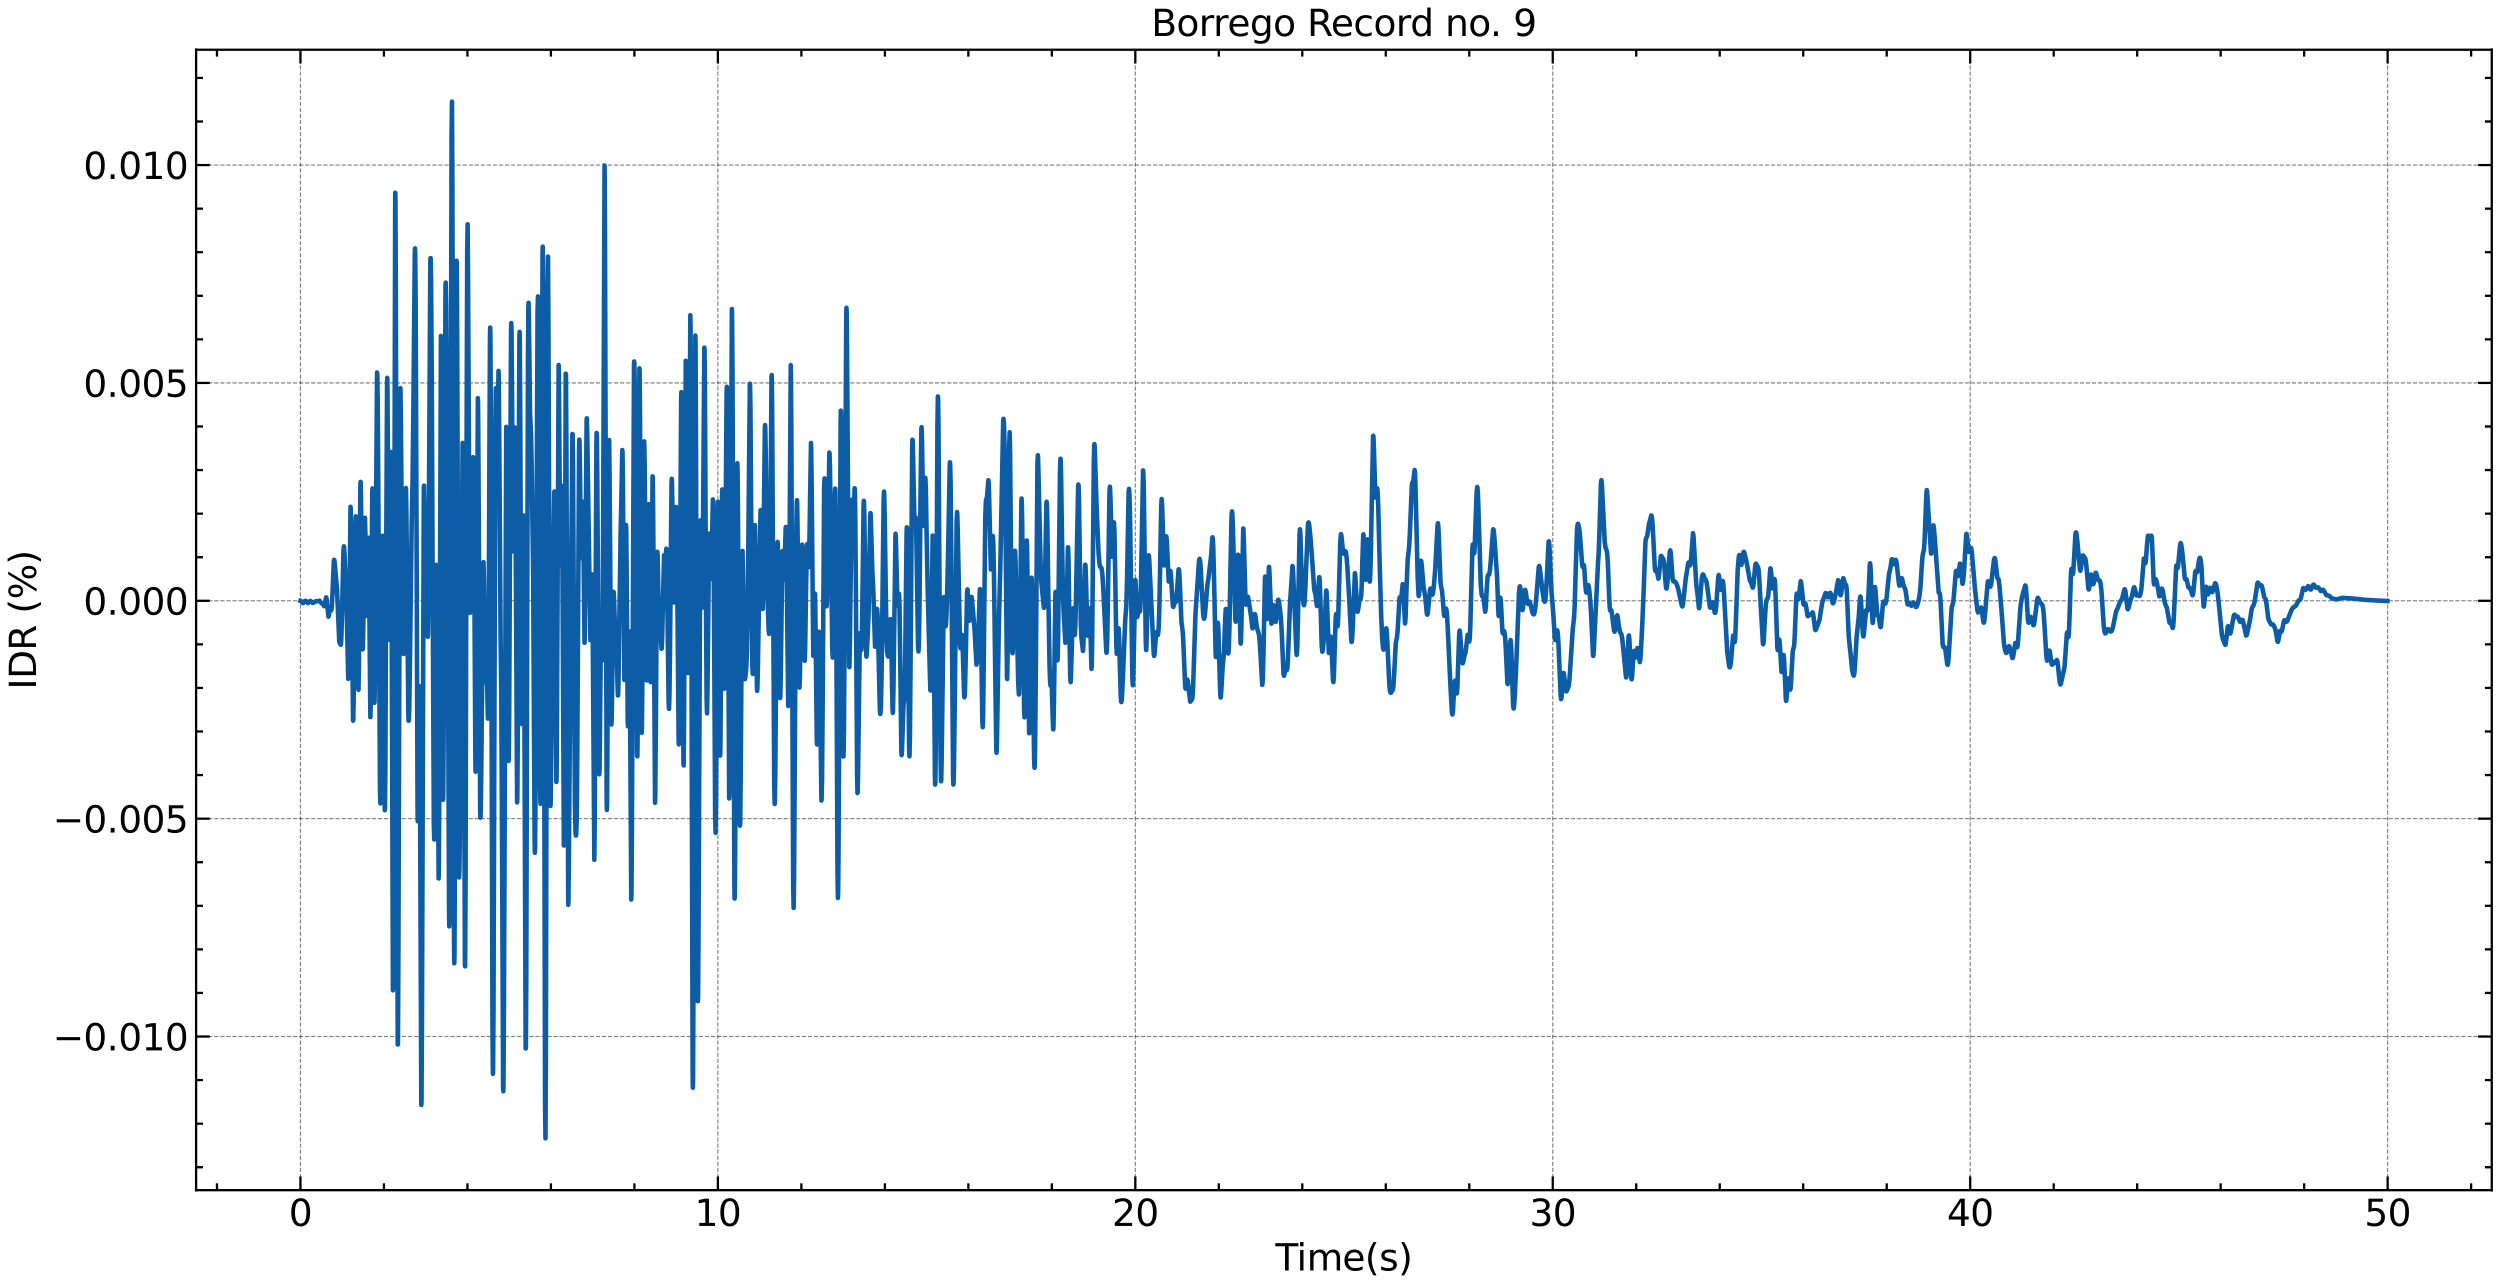 <?xml version="1.0" encoding="utf-8" standalone="no"?>
<!DOCTYPE svg PUBLIC "-//W3C//DTD SVG 1.1//EN"
  "http://www.w3.org/Graphics/SVG/1.1/DTD/svg11.dtd">
<svg xmlns:xlink="http://www.w3.org/1999/xlink" width="1093.797pt" height="562.788pt" viewBox="0 0 1093.797 562.788" xmlns="http://www.w3.org/2000/svg" version="1.1">
 <defs>
  <style type="text/css">*{stroke-linejoin: round; stroke-linecap: butt}</style>
 </defs>
 <g id="figure_1">
  <g id="patch_1">
   <path d="M 0 562.788 
L 1093.797 562.788 
L 1093.797 0 
L 0 0 
z
" style="fill: #ffffff"/>
  </g>
  <g id="axes_1">
   <g id="patch_2">
    <path d="M 85.797 520.717 
L 1090.197 520.717 
L 1090.197 21.758 
L 85.797 21.758 
z
" style="fill: #ffffff"/>
   </g>
   <g id="matplotlib.axis_1">
    <g id="xtick_1">
     <g id="line2d_1">
      <path d="M 131.452 520.717 
L 131.452 21.758 
" clip-path="url(#pdc2252cb40)" style="fill: none; stroke-dasharray: 1.85,0.8; stroke-dashoffset: 0; stroke: #000000; stroke-opacity: 0.5; stroke-width: 0.5"/>
     </g>
     <g id="line2d_2">
      <defs>
       <path id="m18a6195ac4" d="M 0 0 
L 0 -6 
" style="stroke: #000000"/>
      </defs>
      <g>
       <use xlink:href="#m18a6195ac4" x="131.452" y="520.717" style="stroke: #000000"/>
      </g>
     </g>
     <g id="line2d_3">
      <defs>
       <path id="mfae690f8b6" d="M 0 0 
L 0 6 
" style="stroke: #000000"/>
      </defs>
      <g>
       <use xlink:href="#mfae690f8b6" x="131.452" y="21.758" style="stroke: #000000"/>
      </g>
     </g>
     <g id="text_1">
      <!-- 0 -->
      <g transform="translate(126.362 536.375) scale(0.16 -0.16)">
       <defs>
        <path id="DejaVuSans-30" d="M 2034 4250 
Q 1547 4250 1301 3770 
Q 1056 3291 1056 2328 
Q 1056 1369 1301 889 
Q 1547 409 2034 409 
Q 2525 409 2770 889 
Q 3016 1369 3016 2328 
Q 3016 3291 2770 3770 
Q 2525 4250 2034 4250 
z
M 2034 4750 
Q 2819 4750 3233 4129 
Q 3647 3509 3647 2328 
Q 3647 1150 3233 529 
Q 2819 -91 2034 -91 
Q 1250 -91 836 529 
Q 422 1150 422 2328 
Q 422 3509 836 4129 
Q 1250 4750 2034 4750 
z
" transform="scale(0.016)"/>
       </defs>
       <use xlink:href="#DejaVuSans-30"/>
      </g>
     </g>
    </g>
    <g id="xtick_2">
     <g id="line2d_4">
      <path d="M 314.088 520.717 
L 314.088 21.758 
" clip-path="url(#pdc2252cb40)" style="fill: none; stroke-dasharray: 1.85,0.8; stroke-dashoffset: 0; stroke: #000000; stroke-opacity: 0.5; stroke-width: 0.5"/>
     </g>
     <g id="line2d_5">
      <g>
       <use xlink:href="#m18a6195ac4" x="314.088" y="520.717" style="stroke: #000000"/>
      </g>
     </g>
     <g id="line2d_6">
      <g>
       <use xlink:href="#mfae690f8b6" x="314.088" y="21.758" style="stroke: #000000"/>
      </g>
     </g>
     <g id="text_2">
      <!-- 10 -->
      <g transform="translate(303.908 536.375) scale(0.16 -0.16)">
       <defs>
        <path id="DejaVuSans-31" d="M 794 531 
L 1825 531 
L 1825 4091 
L 703 3866 
L 703 4441 
L 1819 4666 
L 2450 4666 
L 2450 531 
L 3481 531 
L 3481 0 
L 794 0 
L 794 531 
z
" transform="scale(0.016)"/>
       </defs>
       <use xlink:href="#DejaVuSans-31"/>
       <use xlink:href="#DejaVuSans-30" x="63.623"/>
      </g>
     </g>
    </g>
    <g id="xtick_3">
     <g id="line2d_7">
      <path d="M 496.725 520.717 
L 496.725 21.758 
" clip-path="url(#pdc2252cb40)" style="fill: none; stroke-dasharray: 1.85,0.8; stroke-dashoffset: 0; stroke: #000000; stroke-opacity: 0.5; stroke-width: 0.5"/>
     </g>
     <g id="line2d_8">
      <g>
       <use xlink:href="#m18a6195ac4" x="496.725" y="520.717" style="stroke: #000000"/>
      </g>
     </g>
     <g id="line2d_9">
      <g>
       <use xlink:href="#mfae690f8b6" x="496.725" y="21.758" style="stroke: #000000"/>
      </g>
     </g>
     <g id="text_3">
      <!-- 20 -->
      <g transform="translate(486.545 536.375) scale(0.16 -0.16)">
       <defs>
        <path id="DejaVuSans-32" d="M 1228 531 
L 3431 531 
L 3431 0 
L 469 0 
L 469 531 
Q 828 903 1448 1529 
Q 2069 2156 2228 2338 
Q 2531 2678 2651 2914 
Q 2772 3150 2772 3378 
Q 2772 3750 2511 3984 
Q 2250 4219 1831 4219 
Q 1534 4219 1204 4116 
Q 875 4013 500 3803 
L 500 4441 
Q 881 4594 1212 4672 
Q 1544 4750 1819 4750 
Q 2544 4750 2975 4387 
Q 3406 4025 3406 3419 
Q 3406 3131 3298 2873 
Q 3191 2616 2906 2266 
Q 2828 2175 2409 1742 
Q 1991 1309 1228 531 
z
" transform="scale(0.016)"/>
       </defs>
       <use xlink:href="#DejaVuSans-32"/>
       <use xlink:href="#DejaVuSans-30" x="63.623"/>
      </g>
     </g>
    </g>
    <g id="xtick_4">
     <g id="line2d_10">
      <path d="M 679.361 520.717 
L 679.361 21.758 
" clip-path="url(#pdc2252cb40)" style="fill: none; stroke-dasharray: 1.85,0.8; stroke-dashoffset: 0; stroke: #000000; stroke-opacity: 0.5; stroke-width: 0.5"/>
     </g>
     <g id="line2d_11">
      <g>
       <use xlink:href="#m18a6195ac4" x="679.361" y="520.717" style="stroke: #000000"/>
      </g>
     </g>
     <g id="line2d_12">
      <g>
       <use xlink:href="#mfae690f8b6" x="679.361" y="21.758" style="stroke: #000000"/>
      </g>
     </g>
     <g id="text_4">
      <!-- 30 -->
      <g transform="translate(669.181 536.375) scale(0.16 -0.16)">
       <defs>
        <path id="DejaVuSans-33" d="M 2597 2516 
Q 3050 2419 3304 2112 
Q 3559 1806 3559 1356 
Q 3559 666 3084 287 
Q 2609 -91 1734 -91 
Q 1441 -91 1130 -33 
Q 819 25 488 141 
L 488 750 
Q 750 597 1062 519 
Q 1375 441 1716 441 
Q 2309 441 2620 675 
Q 2931 909 2931 1356 
Q 2931 1769 2642 2001 
Q 2353 2234 1838 2234 
L 1294 2234 
L 1294 2753 
L 1863 2753 
Q 2328 2753 2575 2939 
Q 2822 3125 2822 3475 
Q 2822 3834 2567 4026 
Q 2313 4219 1838 4219 
Q 1578 4219 1281 4162 
Q 984 4106 628 3988 
L 628 4550 
Q 988 4650 1302 4700 
Q 1616 4750 1894 4750 
Q 2613 4750 3031 4423 
Q 3450 4097 3450 3541 
Q 3450 3153 3228 2886 
Q 3006 2619 2597 2516 
z
" transform="scale(0.016)"/>
       </defs>
       <use xlink:href="#DejaVuSans-33"/>
       <use xlink:href="#DejaVuSans-30" x="63.623"/>
      </g>
     </g>
    </g>
    <g id="xtick_5">
     <g id="line2d_13">
      <path d="M 861.998 520.717 
L 861.998 21.758 
" clip-path="url(#pdc2252cb40)" style="fill: none; stroke-dasharray: 1.85,0.8; stroke-dashoffset: 0; stroke: #000000; stroke-opacity: 0.5; stroke-width: 0.5"/>
     </g>
     <g id="line2d_14">
      <g>
       <use xlink:href="#m18a6195ac4" x="861.998" y="520.717" style="stroke: #000000"/>
      </g>
     </g>
     <g id="line2d_15">
      <g>
       <use xlink:href="#mfae690f8b6" x="861.998" y="21.758" style="stroke: #000000"/>
      </g>
     </g>
     <g id="text_5">
      <!-- 40 -->
      <g transform="translate(851.818 536.375) scale(0.16 -0.16)">
       <defs>
        <path id="DejaVuSans-34" d="M 2419 4116 
L 825 1625 
L 2419 1625 
L 2419 4116 
z
M 2253 4666 
L 3047 4666 
L 3047 1625 
L 3713 1625 
L 3713 1100 
L 3047 1100 
L 3047 0 
L 2419 0 
L 2419 1100 
L 313 1100 
L 313 1709 
L 2253 4666 
z
" transform="scale(0.016)"/>
       </defs>
       <use xlink:href="#DejaVuSans-34"/>
       <use xlink:href="#DejaVuSans-30" x="63.623"/>
      </g>
     </g>
    </g>
    <g id="xtick_6">
     <g id="line2d_16">
      <path d="M 1044.634 520.717 
L 1044.634 21.758 
" clip-path="url(#pdc2252cb40)" style="fill: none; stroke-dasharray: 1.85,0.8; stroke-dashoffset: 0; stroke: #000000; stroke-opacity: 0.5; stroke-width: 0.5"/>
     </g>
     <g id="line2d_17">
      <g>
       <use xlink:href="#m18a6195ac4" x="1044.634" y="520.717" style="stroke: #000000"/>
      </g>
     </g>
     <g id="line2d_18">
      <g>
       <use xlink:href="#mfae690f8b6" x="1044.634" y="21.758" style="stroke: #000000"/>
      </g>
     </g>
     <g id="text_6">
      <!-- 50 -->
      <g transform="translate(1034.454 536.375) scale(0.16 -0.16)">
       <defs>
        <path id="DejaVuSans-35" d="M 691 4666 
L 3169 4666 
L 3169 4134 
L 1269 4134 
L 1269 2991 
Q 1406 3038 1543 3061 
Q 1681 3084 1819 3084 
Q 2600 3084 3056 2656 
Q 3513 2228 3513 1497 
Q 3513 744 3044 326 
Q 2575 -91 1722 -91 
Q 1428 -91 1123 -41 
Q 819 9 494 109 
L 494 744 
Q 775 591 1075 516 
Q 1375 441 1709 441 
Q 2250 441 2565 725 
Q 2881 1009 2881 1497 
Q 2881 1984 2565 2268 
Q 2250 2553 1709 2553 
Q 1456 2553 1204 2497 
Q 953 2441 691 2322 
L 691 4666 
z
" transform="scale(0.016)"/>
       </defs>
       <use xlink:href="#DejaVuSans-35"/>
       <use xlink:href="#DejaVuSans-30" x="63.623"/>
      </g>
     </g>
    </g>
    <g id="xtick_7">
     <g id="line2d_19">
      <defs>
       <path id="m238bcc52c9" d="M 0 0 
L 0 -3 
" style="stroke: #000000"/>
      </defs>
      <g>
       <use xlink:href="#m238bcc52c9" x="94.925" y="520.717" style="stroke: #000000"/>
      </g>
     </g>
     <g id="line2d_20">
      <defs>
       <path id="m0a5640f7ed" d="M 0 0 
L 0 3 
" style="stroke: #000000"/>
      </defs>
      <g>
       <use xlink:href="#m0a5640f7ed" x="94.925" y="21.758" style="stroke: #000000"/>
      </g>
     </g>
    </g>
    <g id="xtick_8">
     <g id="line2d_21">
      <g>
       <use xlink:href="#m238bcc52c9" x="167.979" y="520.717" style="stroke: #000000"/>
      </g>
     </g>
     <g id="line2d_22">
      <g>
       <use xlink:href="#m0a5640f7ed" x="167.979" y="21.758" style="stroke: #000000"/>
      </g>
     </g>
    </g>
    <g id="xtick_9">
     <g id="line2d_23">
      <g>
       <use xlink:href="#m238bcc52c9" x="204.507" y="520.717" style="stroke: #000000"/>
      </g>
     </g>
     <g id="line2d_24">
      <g>
       <use xlink:href="#m0a5640f7ed" x="204.507" y="21.758" style="stroke: #000000"/>
      </g>
     </g>
    </g>
    <g id="xtick_10">
     <g id="line2d_25">
      <g>
       <use xlink:href="#m238bcc52c9" x="241.034" y="520.717" style="stroke: #000000"/>
      </g>
     </g>
     <g id="line2d_26">
      <g>
       <use xlink:href="#m0a5640f7ed" x="241.034" y="21.758" style="stroke: #000000"/>
      </g>
     </g>
    </g>
    <g id="xtick_11">
     <g id="line2d_27">
      <g>
       <use xlink:href="#m238bcc52c9" x="277.561" y="520.717" style="stroke: #000000"/>
      </g>
     </g>
     <g id="line2d_28">
      <g>
       <use xlink:href="#m0a5640f7ed" x="277.561" y="21.758" style="stroke: #000000"/>
      </g>
     </g>
    </g>
    <g id="xtick_12">
     <g id="line2d_29">
      <g>
       <use xlink:href="#m238bcc52c9" x="350.616" y="520.717" style="stroke: #000000"/>
      </g>
     </g>
     <g id="line2d_30">
      <g>
       <use xlink:href="#m0a5640f7ed" x="350.616" y="21.758" style="stroke: #000000"/>
      </g>
     </g>
    </g>
    <g id="xtick_13">
     <g id="line2d_31">
      <g>
       <use xlink:href="#m238bcc52c9" x="387.143" y="520.717" style="stroke: #000000"/>
      </g>
     </g>
     <g id="line2d_32">
      <g>
       <use xlink:href="#m0a5640f7ed" x="387.143" y="21.758" style="stroke: #000000"/>
      </g>
     </g>
    </g>
    <g id="xtick_14">
     <g id="line2d_33">
      <g>
       <use xlink:href="#m238bcc52c9" x="423.67" y="520.717" style="stroke: #000000"/>
      </g>
     </g>
     <g id="line2d_34">
      <g>
       <use xlink:href="#m0a5640f7ed" x="423.67" y="21.758" style="stroke: #000000"/>
      </g>
     </g>
    </g>
    <g id="xtick_15">
     <g id="line2d_35">
      <g>
       <use xlink:href="#m238bcc52c9" x="460.198" y="520.717" style="stroke: #000000"/>
      </g>
     </g>
     <g id="line2d_36">
      <g>
       <use xlink:href="#m0a5640f7ed" x="460.198" y="21.758" style="stroke: #000000"/>
      </g>
     </g>
    </g>
    <g id="xtick_16">
     <g id="line2d_37">
      <g>
       <use xlink:href="#m238bcc52c9" x="533.252" y="520.717" style="stroke: #000000"/>
      </g>
     </g>
     <g id="line2d_38">
      <g>
       <use xlink:href="#m0a5640f7ed" x="533.252" y="21.758" style="stroke: #000000"/>
      </g>
     </g>
    </g>
    <g id="xtick_17">
     <g id="line2d_39">
      <g>
       <use xlink:href="#m238bcc52c9" x="569.78" y="520.717" style="stroke: #000000"/>
      </g>
     </g>
     <g id="line2d_40">
      <g>
       <use xlink:href="#m0a5640f7ed" x="569.78" y="21.758" style="stroke: #000000"/>
      </g>
     </g>
    </g>
    <g id="xtick_18">
     <g id="line2d_41">
      <g>
       <use xlink:href="#m238bcc52c9" x="606.307" y="520.717" style="stroke: #000000"/>
      </g>
     </g>
     <g id="line2d_42">
      <g>
       <use xlink:href="#m0a5640f7ed" x="606.307" y="21.758" style="stroke: #000000"/>
      </g>
     </g>
    </g>
    <g id="xtick_19">
     <g id="line2d_43">
      <g>
       <use xlink:href="#m238bcc52c9" x="642.834" y="520.717" style="stroke: #000000"/>
      </g>
     </g>
     <g id="line2d_44">
      <g>
       <use xlink:href="#m0a5640f7ed" x="642.834" y="21.758" style="stroke: #000000"/>
      </g>
     </g>
    </g>
    <g id="xtick_20">
     <g id="line2d_45">
      <g>
       <use xlink:href="#m238bcc52c9" x="715.889" y="520.717" style="stroke: #000000"/>
      </g>
     </g>
     <g id="line2d_46">
      <g>
       <use xlink:href="#m0a5640f7ed" x="715.889" y="21.758" style="stroke: #000000"/>
      </g>
     </g>
    </g>
    <g id="xtick_21">
     <g id="line2d_47">
      <g>
       <use xlink:href="#m238bcc52c9" x="752.416" y="520.717" style="stroke: #000000"/>
      </g>
     </g>
     <g id="line2d_48">
      <g>
       <use xlink:href="#m0a5640f7ed" x="752.416" y="21.758" style="stroke: #000000"/>
      </g>
     </g>
    </g>
    <g id="xtick_22">
     <g id="line2d_49">
      <g>
       <use xlink:href="#m238bcc52c9" x="788.943" y="520.717" style="stroke: #000000"/>
      </g>
     </g>
     <g id="line2d_50">
      <g>
       <use xlink:href="#m0a5640f7ed" x="788.943" y="21.758" style="stroke: #000000"/>
      </g>
     </g>
    </g>
    <g id="xtick_23">
     <g id="line2d_51">
      <g>
       <use xlink:href="#m238bcc52c9" x="825.471" y="520.717" style="stroke: #000000"/>
      </g>
     </g>
     <g id="line2d_52">
      <g>
       <use xlink:href="#m0a5640f7ed" x="825.471" y="21.758" style="stroke: #000000"/>
      </g>
     </g>
    </g>
    <g id="xtick_24">
     <g id="line2d_53">
      <g>
       <use xlink:href="#m238bcc52c9" x="898.525" y="520.717" style="stroke: #000000"/>
      </g>
     </g>
     <g id="line2d_54">
      <g>
       <use xlink:href="#m0a5640f7ed" x="898.525" y="21.758" style="stroke: #000000"/>
      </g>
     </g>
    </g>
    <g id="xtick_25">
     <g id="line2d_55">
      <g>
       <use xlink:href="#m238bcc52c9" x="935.052" y="520.717" style="stroke: #000000"/>
      </g>
     </g>
     <g id="line2d_56">
      <g>
       <use xlink:href="#m0a5640f7ed" x="935.052" y="21.758" style="stroke: #000000"/>
      </g>
     </g>
    </g>
    <g id="xtick_26">
     <g id="line2d_57">
      <g>
       <use xlink:href="#m238bcc52c9" x="971.58" y="520.717" style="stroke: #000000"/>
      </g>
     </g>
     <g id="line2d_58">
      <g>
       <use xlink:href="#m0a5640f7ed" x="971.58" y="21.758" style="stroke: #000000"/>
      </g>
     </g>
    </g>
    <g id="xtick_27">
     <g id="line2d_59">
      <g>
       <use xlink:href="#m238bcc52c9" x="1008.107" y="520.717" style="stroke: #000000"/>
      </g>
     </g>
     <g id="line2d_60">
      <g>
       <use xlink:href="#m0a5640f7ed" x="1008.107" y="21.758" style="stroke: #000000"/>
      </g>
     </g>
    </g>
    <g id="xtick_28">
     <g id="line2d_61">
      <g>
       <use xlink:href="#m238bcc52c9" x="1081.162" y="520.717" style="stroke: #000000"/>
      </g>
     </g>
     <g id="line2d_62">
      <g>
       <use xlink:href="#m0a5640f7ed" x="1081.162" y="21.758" style="stroke: #000000"/>
      </g>
     </g>
    </g>
    <g id="text_7">
     <!-- Time(s) -->
     <g transform="translate(558.014 555.86) scale(0.16 -0.16)">
      <defs>
       <path id="DejaVuSans-54" d="M -19 4666 
L 3928 4666 
L 3928 4134 
L 2272 4134 
L 2272 0 
L 1638 0 
L 1638 4134 
L -19 4134 
L -19 4666 
z
" transform="scale(0.016)"/>
       <path id="DejaVuSans-69" d="M 603 3500 
L 1178 3500 
L 1178 0 
L 603 0 
L 603 3500 
z
M 603 4863 
L 1178 4863 
L 1178 4134 
L 603 4134 
L 603 4863 
z
" transform="scale(0.016)"/>
       <path id="DejaVuSans-6d" d="M 3328 2828 
Q 3544 3216 3844 3400 
Q 4144 3584 4550 3584 
Q 5097 3584 5394 3201 
Q 5691 2819 5691 2113 
L 5691 0 
L 5113 0 
L 5113 2094 
Q 5113 2597 4934 2840 
Q 4756 3084 4391 3084 
Q 3944 3084 3684 2787 
Q 3425 2491 3425 1978 
L 3425 0 
L 2847 0 
L 2847 2094 
Q 2847 2600 2669 2842 
Q 2491 3084 2119 3084 
Q 1678 3084 1418 2786 
Q 1159 2488 1159 1978 
L 1159 0 
L 581 0 
L 581 3500 
L 1159 3500 
L 1159 2956 
Q 1356 3278 1631 3431 
Q 1906 3584 2284 3584 
Q 2666 3584 2933 3390 
Q 3200 3197 3328 2828 
z
" transform="scale(0.016)"/>
       <path id="DejaVuSans-65" d="M 3597 1894 
L 3597 1613 
L 953 1613 
Q 991 1019 1311 708 
Q 1631 397 2203 397 
Q 2534 397 2845 478 
Q 3156 559 3463 722 
L 3463 178 
Q 3153 47 2828 -22 
Q 2503 -91 2169 -91 
Q 1331 -91 842 396 
Q 353 884 353 1716 
Q 353 2575 817 3079 
Q 1281 3584 2069 3584 
Q 2775 3584 3186 3129 
Q 3597 2675 3597 1894 
z
M 3022 2063 
Q 3016 2534 2758 2815 
Q 2500 3097 2075 3097 
Q 1594 3097 1305 2825 
Q 1016 2553 972 2059 
L 3022 2063 
z
" transform="scale(0.016)"/>
       <path id="DejaVuSans-28" d="M 1984 4856 
Q 1566 4138 1362 3434 
Q 1159 2731 1159 2009 
Q 1159 1288 1364 580 
Q 1569 -128 1984 -844 
L 1484 -844 
Q 1016 -109 783 600 
Q 550 1309 550 2009 
Q 550 2706 781 3412 
Q 1013 4119 1484 4856 
L 1984 4856 
z
" transform="scale(0.016)"/>
       <path id="DejaVuSans-73" d="M 2834 3397 
L 2834 2853 
Q 2591 2978 2328 3040 
Q 2066 3103 1784 3103 
Q 1356 3103 1142 2972 
Q 928 2841 928 2578 
Q 928 2378 1081 2264 
Q 1234 2150 1697 2047 
L 1894 2003 
Q 2506 1872 2764 1633 
Q 3022 1394 3022 966 
Q 3022 478 2636 193 
Q 2250 -91 1575 -91 
Q 1294 -91 989 -36 
Q 684 19 347 128 
L 347 722 
Q 666 556 975 473 
Q 1284 391 1588 391 
Q 1994 391 2212 530 
Q 2431 669 2431 922 
Q 2431 1156 2273 1281 
Q 2116 1406 1581 1522 
L 1381 1569 
Q 847 1681 609 1914 
Q 372 2147 372 2553 
Q 372 3047 722 3315 
Q 1072 3584 1716 3584 
Q 2034 3584 2315 3537 
Q 2597 3491 2834 3397 
z
" transform="scale(0.016)"/>
       <path id="DejaVuSans-29" d="M 513 4856 
L 1013 4856 
Q 1481 4119 1714 3412 
Q 1947 2706 1947 2009 
Q 1947 1309 1714 600 
Q 1481 -109 1013 -844 
L 513 -844 
Q 928 -128 1133 580 
Q 1338 1288 1338 2009 
Q 1338 2731 1133 3434 
Q 928 4138 513 4856 
z
" transform="scale(0.016)"/>
      </defs>
      <use xlink:href="#DejaVuSans-54"/>
      <use xlink:href="#DejaVuSans-69" x="57.959"/>
      <use xlink:href="#DejaVuSans-6d" x="85.742"/>
      <use xlink:href="#DejaVuSans-65" x="183.154"/>
      <use xlink:href="#DejaVuSans-28" x="244.678"/>
      <use xlink:href="#DejaVuSans-73" x="283.691"/>
      <use xlink:href="#DejaVuSans-29" x="335.791"/>
     </g>
    </g>
   </g>
   <g id="matplotlib.axis_2">
    <g id="ytick_1">
     <g id="line2d_63">
      <path d="M 85.797 453.493 
L 1090.197 453.493 
" clip-path="url(#pdc2252cb40)" style="fill: none; stroke-dasharray: 1.85,0.8; stroke-dashoffset: 0; stroke: #000000; stroke-opacity: 0.5; stroke-width: 0.5"/>
     </g>
     <g id="line2d_64">
      <defs>
       <path id="me9923ae15b" d="M 0 0 
L 6 0 
" style="stroke: #000000"/>
      </defs>
      <g>
       <use xlink:href="#me9923ae15b" x="85.797" y="453.493" style="stroke: #000000"/>
      </g>
     </g>
     <g id="line2d_65">
      <defs>
       <path id="m5acb7ca218" d="M 0 0 
L -6 0 
" style="stroke: #000000"/>
      </defs>
      <g>
       <use xlink:href="#m5acb7ca218" x="1090.197" y="453.493" style="stroke: #000000"/>
      </g>
     </g>
     <g id="text_8">
      <!-- −0.010 -->
      <g transform="translate(23.085 459.572) scale(0.16 -0.16)">
       <defs>
        <path id="DejaVuSans-2212" d="M 678 2272 
L 4684 2272 
L 4684 1741 
L 678 1741 
L 678 2272 
z
" transform="scale(0.016)"/>
        <path id="DejaVuSans-2e" d="M 684 794 
L 1344 794 
L 1344 0 
L 684 0 
L 684 794 
z
" transform="scale(0.016)"/>
       </defs>
       <use xlink:href="#DejaVuSans-2212"/>
       <use xlink:href="#DejaVuSans-30" x="83.789"/>
       <use xlink:href="#DejaVuSans-2e" x="147.412"/>
       <use xlink:href="#DejaVuSans-30" x="179.199"/>
       <use xlink:href="#DejaVuSans-31" x="242.822"/>
       <use xlink:href="#DejaVuSans-30" x="306.445"/>
      </g>
     </g>
    </g>
    <g id="ytick_2">
     <g id="line2d_66">
      <path d="M 85.797 358.176 
L 1090.197 358.176 
" clip-path="url(#pdc2252cb40)" style="fill: none; stroke-dasharray: 1.85,0.8; stroke-dashoffset: 0; stroke: #000000; stroke-opacity: 0.5; stroke-width: 0.5"/>
     </g>
     <g id="line2d_67">
      <g>
       <use xlink:href="#me9923ae15b" x="85.797" y="358.176" style="stroke: #000000"/>
      </g>
     </g>
     <g id="line2d_68">
      <g>
       <use xlink:href="#m5acb7ca218" x="1090.197" y="358.176" style="stroke: #000000"/>
      </g>
     </g>
     <g id="text_9">
      <!-- −0.005 -->
      <g transform="translate(23.085 364.254) scale(0.16 -0.16)">
       <use xlink:href="#DejaVuSans-2212"/>
       <use xlink:href="#DejaVuSans-30" x="83.789"/>
       <use xlink:href="#DejaVuSans-2e" x="147.412"/>
       <use xlink:href="#DejaVuSans-30" x="179.199"/>
       <use xlink:href="#DejaVuSans-30" x="242.822"/>
       <use xlink:href="#DejaVuSans-35" x="306.445"/>
      </g>
     </g>
    </g>
    <g id="ytick_3">
     <g id="line2d_69">
      <path d="M 85.797 262.858 
L 1090.197 262.858 
" clip-path="url(#pdc2252cb40)" style="fill: none; stroke-dasharray: 1.85,0.8; stroke-dashoffset: 0; stroke: #000000; stroke-opacity: 0.5; stroke-width: 0.5"/>
     </g>
     <g id="line2d_70">
      <g>
       <use xlink:href="#me9923ae15b" x="85.797" y="262.858" style="stroke: #000000"/>
      </g>
     </g>
     <g id="line2d_71">
      <g>
       <use xlink:href="#m5acb7ca218" x="1090.197" y="262.858" style="stroke: #000000"/>
      </g>
     </g>
     <g id="text_10">
      <!-- 0.000 -->
      <g transform="translate(36.492 268.937) scale(0.16 -0.16)">
       <use xlink:href="#DejaVuSans-30"/>
       <use xlink:href="#DejaVuSans-2e" x="63.623"/>
       <use xlink:href="#DejaVuSans-30" x="95.41"/>
       <use xlink:href="#DejaVuSans-30" x="159.033"/>
       <use xlink:href="#DejaVuSans-30" x="222.656"/>
      </g>
     </g>
    </g>
    <g id="ytick_4">
     <g id="line2d_72">
      <path d="M 85.797 167.541 
L 1090.197 167.541 
" clip-path="url(#pdc2252cb40)" style="fill: none; stroke-dasharray: 1.85,0.8; stroke-dashoffset: 0; stroke: #000000; stroke-opacity: 0.5; stroke-width: 0.5"/>
     </g>
     <g id="line2d_73">
      <g>
       <use xlink:href="#me9923ae15b" x="85.797" y="167.541" style="stroke: #000000"/>
      </g>
     </g>
     <g id="line2d_74">
      <g>
       <use xlink:href="#m5acb7ca218" x="1090.197" y="167.541" style="stroke: #000000"/>
      </g>
     </g>
     <g id="text_11">
      <!-- 0.005 -->
      <g transform="translate(36.492 173.62) scale(0.16 -0.16)">
       <use xlink:href="#DejaVuSans-30"/>
       <use xlink:href="#DejaVuSans-2e" x="63.623"/>
       <use xlink:href="#DejaVuSans-30" x="95.41"/>
       <use xlink:href="#DejaVuSans-30" x="159.033"/>
       <use xlink:href="#DejaVuSans-35" x="222.656"/>
      </g>
     </g>
    </g>
    <g id="ytick_5">
     <g id="line2d_75">
      <path d="M 85.797 72.224 
L 1090.197 72.224 
" clip-path="url(#pdc2252cb40)" style="fill: none; stroke-dasharray: 1.85,0.8; stroke-dashoffset: 0; stroke: #000000; stroke-opacity: 0.5; stroke-width: 0.5"/>
     </g>
     <g id="line2d_76">
      <g>
       <use xlink:href="#me9923ae15b" x="85.797" y="72.224" style="stroke: #000000"/>
      </g>
     </g>
     <g id="line2d_77">
      <g>
       <use xlink:href="#m5acb7ca218" x="1090.197" y="72.224" style="stroke: #000000"/>
      </g>
     </g>
     <g id="text_12">
      <!-- 0.010 -->
      <g transform="translate(36.492 78.303) scale(0.16 -0.16)">
       <use xlink:href="#DejaVuSans-30"/>
       <use xlink:href="#DejaVuSans-2e" x="63.623"/>
       <use xlink:href="#DejaVuSans-30" x="95.41"/>
       <use xlink:href="#DejaVuSans-31" x="159.033"/>
       <use xlink:href="#DejaVuSans-30" x="222.656"/>
      </g>
     </g>
    </g>
    <g id="ytick_6">
     <g id="line2d_78">
      <defs>
       <path id="mb089b7a7e9" d="M 0 0 
L 3 0 
" style="stroke: #000000"/>
      </defs>
      <g>
       <use xlink:href="#mb089b7a7e9" x="85.797" y="510.683" style="stroke: #000000"/>
      </g>
     </g>
     <g id="line2d_79">
      <defs>
       <path id="ma5f929c82c" d="M 0 0 
L -3 0 
" style="stroke: #000000"/>
      </defs>
      <g>
       <use xlink:href="#ma5f929c82c" x="1090.197" y="510.683" style="stroke: #000000"/>
      </g>
     </g>
    </g>
    <g id="ytick_7">
     <g id="line2d_80">
      <g>
       <use xlink:href="#mb089b7a7e9" x="85.797" y="491.62" style="stroke: #000000"/>
      </g>
     </g>
     <g id="line2d_81">
      <g>
       <use xlink:href="#ma5f929c82c" x="1090.197" y="491.62" style="stroke: #000000"/>
      </g>
     </g>
    </g>
    <g id="ytick_8">
     <g id="line2d_82">
      <g>
       <use xlink:href="#mb089b7a7e9" x="85.797" y="472.556" style="stroke: #000000"/>
      </g>
     </g>
     <g id="line2d_83">
      <g>
       <use xlink:href="#ma5f929c82c" x="1090.197" y="472.556" style="stroke: #000000"/>
      </g>
     </g>
    </g>
    <g id="ytick_9">
     <g id="line2d_84">
      <g>
       <use xlink:href="#mb089b7a7e9" x="85.797" y="434.429" style="stroke: #000000"/>
      </g>
     </g>
     <g id="line2d_85">
      <g>
       <use xlink:href="#ma5f929c82c" x="1090.197" y="434.429" style="stroke: #000000"/>
      </g>
     </g>
    </g>
    <g id="ytick_10">
     <g id="line2d_86">
      <g>
       <use xlink:href="#mb089b7a7e9" x="85.797" y="415.366" style="stroke: #000000"/>
      </g>
     </g>
     <g id="line2d_87">
      <g>
       <use xlink:href="#ma5f929c82c" x="1090.197" y="415.366" style="stroke: #000000"/>
      </g>
     </g>
    </g>
    <g id="ytick_11">
     <g id="line2d_88">
      <g>
       <use xlink:href="#mb089b7a7e9" x="85.797" y="396.303" style="stroke: #000000"/>
      </g>
     </g>
     <g id="line2d_89">
      <g>
       <use xlink:href="#ma5f929c82c" x="1090.197" y="396.303" style="stroke: #000000"/>
      </g>
     </g>
    </g>
    <g id="ytick_12">
     <g id="line2d_90">
      <g>
       <use xlink:href="#mb089b7a7e9" x="85.797" y="377.239" style="stroke: #000000"/>
      </g>
     </g>
     <g id="line2d_91">
      <g>
       <use xlink:href="#ma5f929c82c" x="1090.197" y="377.239" style="stroke: #000000"/>
      </g>
     </g>
    </g>
    <g id="ytick_13">
     <g id="line2d_92">
      <g>
       <use xlink:href="#mb089b7a7e9" x="85.797" y="339.112" style="stroke: #000000"/>
      </g>
     </g>
     <g id="line2d_93">
      <g>
       <use xlink:href="#ma5f929c82c" x="1090.197" y="339.112" style="stroke: #000000"/>
      </g>
     </g>
    </g>
    <g id="ytick_14">
     <g id="line2d_94">
      <g>
       <use xlink:href="#mb089b7a7e9" x="85.797" y="320.049" style="stroke: #000000"/>
      </g>
     </g>
     <g id="line2d_95">
      <g>
       <use xlink:href="#ma5f929c82c" x="1090.197" y="320.049" style="stroke: #000000"/>
      </g>
     </g>
    </g>
    <g id="ytick_15">
     <g id="line2d_96">
      <g>
       <use xlink:href="#mb089b7a7e9" x="85.797" y="300.985" style="stroke: #000000"/>
      </g>
     </g>
     <g id="line2d_97">
      <g>
       <use xlink:href="#ma5f929c82c" x="1090.197" y="300.985" style="stroke: #000000"/>
      </g>
     </g>
    </g>
    <g id="ytick_16">
     <g id="line2d_98">
      <g>
       <use xlink:href="#mb089b7a7e9" x="85.797" y="281.922" style="stroke: #000000"/>
      </g>
     </g>
     <g id="line2d_99">
      <g>
       <use xlink:href="#ma5f929c82c" x="1090.197" y="281.922" style="stroke: #000000"/>
      </g>
     </g>
    </g>
    <g id="ytick_17">
     <g id="line2d_100">
      <g>
       <use xlink:href="#mb089b7a7e9" x="85.797" y="243.795" style="stroke: #000000"/>
      </g>
     </g>
     <g id="line2d_101">
      <g>
       <use xlink:href="#ma5f929c82c" x="1090.197" y="243.795" style="stroke: #000000"/>
      </g>
     </g>
    </g>
    <g id="ytick_18">
     <g id="line2d_102">
      <g>
       <use xlink:href="#mb089b7a7e9" x="85.797" y="224.731" style="stroke: #000000"/>
      </g>
     </g>
     <g id="line2d_103">
      <g>
       <use xlink:href="#ma5f929c82c" x="1090.197" y="224.731" style="stroke: #000000"/>
      </g>
     </g>
    </g>
    <g id="ytick_19">
     <g id="line2d_104">
      <g>
       <use xlink:href="#mb089b7a7e9" x="85.797" y="205.668" style="stroke: #000000"/>
      </g>
     </g>
     <g id="line2d_105">
      <g>
       <use xlink:href="#ma5f929c82c" x="1090.197" y="205.668" style="stroke: #000000"/>
      </g>
     </g>
    </g>
    <g id="ytick_20">
     <g id="line2d_106">
      <g>
       <use xlink:href="#mb089b7a7e9" x="85.797" y="186.605" style="stroke: #000000"/>
      </g>
     </g>
     <g id="line2d_107">
      <g>
       <use xlink:href="#ma5f929c82c" x="1090.197" y="186.605" style="stroke: #000000"/>
      </g>
     </g>
    </g>
    <g id="ytick_21">
     <g id="line2d_108">
      <g>
       <use xlink:href="#mb089b7a7e9" x="85.797" y="148.478" style="stroke: #000000"/>
      </g>
     </g>
     <g id="line2d_109">
      <g>
       <use xlink:href="#ma5f929c82c" x="1090.197" y="148.478" style="stroke: #000000"/>
      </g>
     </g>
    </g>
    <g id="ytick_22">
     <g id="line2d_110">
      <g>
       <use xlink:href="#mb089b7a7e9" x="85.797" y="129.414" style="stroke: #000000"/>
      </g>
     </g>
     <g id="line2d_111">
      <g>
       <use xlink:href="#ma5f929c82c" x="1090.197" y="129.414" style="stroke: #000000"/>
      </g>
     </g>
    </g>
    <g id="ytick_23">
     <g id="line2d_112">
      <g>
       <use xlink:href="#mb089b7a7e9" x="85.797" y="110.351" style="stroke: #000000"/>
      </g>
     </g>
     <g id="line2d_113">
      <g>
       <use xlink:href="#ma5f929c82c" x="1090.197" y="110.351" style="stroke: #000000"/>
      </g>
     </g>
    </g>
    <g id="ytick_24">
     <g id="line2d_114">
      <g>
       <use xlink:href="#mb089b7a7e9" x="85.797" y="91.287" style="stroke: #000000"/>
      </g>
     </g>
     <g id="line2d_115">
      <g>
       <use xlink:href="#ma5f929c82c" x="1090.197" y="91.287" style="stroke: #000000"/>
      </g>
     </g>
    </g>
    <g id="ytick_25">
     <g id="line2d_116">
      <g>
       <use xlink:href="#mb089b7a7e9" x="85.797" y="53.16" style="stroke: #000000"/>
      </g>
     </g>
     <g id="line2d_117">
      <g>
       <use xlink:href="#ma5f929c82c" x="1090.197" y="53.16" style="stroke: #000000"/>
      </g>
     </g>
    </g>
    <g id="ytick_26">
     <g id="line2d_118">
      <g>
       <use xlink:href="#mb089b7a7e9" x="85.797" y="34.097" style="stroke: #000000"/>
      </g>
     </g>
     <g id="line2d_119">
      <g>
       <use xlink:href="#ma5f929c82c" x="1090.197" y="34.097" style="stroke: #000000"/>
      </g>
     </g>
    </g>
    <g id="text_13">
     <!-- IDR (%) -->
     <g transform="translate(15.758 301.702) rotate(-90) scale(0.16 -0.16)">
      <defs>
       <path id="DejaVuSans-49" d="M 628 4666 
L 1259 4666 
L 1259 0 
L 628 0 
L 628 4666 
z
" transform="scale(0.016)"/>
       <path id="DejaVuSans-44" d="M 1259 4147 
L 1259 519 
L 2022 519 
Q 2988 519 3436 956 
Q 3884 1394 3884 2338 
Q 3884 3275 3436 3711 
Q 2988 4147 2022 4147 
L 1259 4147 
z
M 628 4666 
L 1925 4666 
Q 3281 4666 3915 4102 
Q 4550 3538 4550 2338 
Q 4550 1131 3912 565 
Q 3275 0 1925 0 
L 628 0 
L 628 4666 
z
" transform="scale(0.016)"/>
       <path id="DejaVuSans-52" d="M 2841 2188 
Q 3044 2119 3236 1894 
Q 3428 1669 3622 1275 
L 4263 0 
L 3584 0 
L 2988 1197 
Q 2756 1666 2539 1819 
Q 2322 1972 1947 1972 
L 1259 1972 
L 1259 0 
L 628 0 
L 628 4666 
L 2053 4666 
Q 2853 4666 3247 4331 
Q 3641 3997 3641 3322 
Q 3641 2881 3436 2590 
Q 3231 2300 2841 2188 
z
M 1259 4147 
L 1259 2491 
L 2053 2491 
Q 2509 2491 2742 2702 
Q 2975 2913 2975 3322 
Q 2975 3731 2742 3939 
Q 2509 4147 2053 4147 
L 1259 4147 
z
" transform="scale(0.016)"/>
       <path id="DejaVuSans-20" transform="scale(0.016)"/>
       <path id="DejaVuSans-25" d="M 4653 2053 
Q 4381 2053 4226 1822 
Q 4072 1591 4072 1178 
Q 4072 772 4226 539 
Q 4381 306 4653 306 
Q 4919 306 5073 539 
Q 5228 772 5228 1178 
Q 5228 1588 5073 1820 
Q 4919 2053 4653 2053 
z
M 4653 2450 
Q 5147 2450 5437 2106 
Q 5728 1763 5728 1178 
Q 5728 594 5436 251 
Q 5144 -91 4653 -91 
Q 4153 -91 3862 251 
Q 3572 594 3572 1178 
Q 3572 1766 3864 2108 
Q 4156 2450 4653 2450 
z
M 1428 4353 
Q 1159 4353 1004 4120 
Q 850 3888 850 3481 
Q 850 3069 1003 2837 
Q 1156 2606 1428 2606 
Q 1700 2606 1854 2837 
Q 2009 3069 2009 3481 
Q 2009 3884 1853 4118 
Q 1697 4353 1428 4353 
z
M 4250 4750 
L 4750 4750 
L 1831 -91 
L 1331 -91 
L 4250 4750 
z
M 1428 4750 
Q 1922 4750 2215 4408 
Q 2509 4066 2509 3481 
Q 2509 2891 2217 2550 
Q 1925 2209 1428 2209 
Q 931 2209 642 2551 
Q 353 2894 353 3481 
Q 353 4063 643 4406 
Q 934 4750 1428 4750 
z
" transform="scale(0.016)"/>
      </defs>
      <use xlink:href="#DejaVuSans-49"/>
      <use xlink:href="#DejaVuSans-44" x="29.492"/>
      <use xlink:href="#DejaVuSans-52" x="106.494"/>
      <use xlink:href="#DejaVuSans-20" x="175.977"/>
      <use xlink:href="#DejaVuSans-28" x="207.764"/>
      <use xlink:href="#DejaVuSans-25" x="246.777"/>
      <use xlink:href="#DejaVuSans-29" x="341.797"/>
     </g>
    </g>
   </g>
   <g id="line2d_120">
    <path d="M 131.452 262.858 
L 131.726 262.944 
L 132.091 263.378 
L 132.457 263.817 
L 132.639 263.855 
L 132.913 263.619 
L 133.461 262.875 
L 133.735 262.855 
L 134.009 263.138 
L 134.557 263.788 
L 134.831 263.782 
L 135.379 263.161 
L 135.744 262.902 
L 136.018 263.035 
L 136.84 263.791 
L 137.114 263.716 
L 138.21 263.003 
L 138.94 263.067 
L 139.853 262.822 
L 140.219 263.383 
L 140.584 263.877 
L 140.858 263.948 
L 141.132 264.028 
L 141.406 264.488 
L 141.771 265.197 
L 141.862 265.179 
L 142.045 264.707 
L 142.684 261.353 
L 142.776 261.488 
L 142.958 262.684 
L 143.689 269.779 
L 143.78 269.654 
L 144.054 268.115 
L 144.419 266.356 
L 144.511 266.353 
L 144.876 267.059 
L 144.967 266.999 
L 145.15 265.87 
L 145.424 260.827 
L 146.063 245.395 
L 146.154 244.926 
L 146.246 244.997 
L 146.428 246.261 
L 147.433 257.453 
L 148.437 280.789 
L 148.803 281.7 
L 149.076 282.095 
L 149.168 281.725 
L 149.35 279.053 
L 149.624 268.934 
L 150.264 241.098 
L 150.446 239.027 
L 150.538 239.299 
L 150.72 242.052 
L 151.725 268.796 
L 152.364 297.01 
L 152.455 295.351 
L 152.638 284.169 
L 153.368 221.733 
L 153.46 223.473 
L 153.642 235.334 
L 154.464 315.306 
L 154.556 314.918 
L 154.738 305.803 
L 155.103 266.18 
L 155.469 231.25 
L 155.651 225.906 
L 155.743 226.845 
L 155.925 235.019 
L 156.291 267.244 
L 156.656 298.303 
L 156.839 301.798 
L 157.021 291.829 
L 157.386 242.742 
L 157.66 213.714 
L 157.752 210.833 
L 157.843 211.894 
L 158.026 224.463 
L 158.665 284.091 
L 158.756 283.804 
L 158.939 274.917 
L 159.578 226.676 
L 159.669 226.53 
L 159.852 233.371 
L 160.491 269.523 
L 160.583 267.726 
L 160.857 250.762 
L 161.13 235.273 
L 161.222 235.386 
L 161.404 246.782 
L 162.044 313.772 
L 162.135 310.771 
L 162.318 291.612 
L 162.866 215.585 
L 162.957 213.705 
L 163.048 216.717 
L 163.231 235.853 
L 163.779 307.493 
L 163.87 307.271 
L 164.053 291.774 
L 164.966 162.975 
L 165.057 163.631 
L 165.24 174.604 
L 165.514 214.107 
L 166.244 345.716 
L 166.427 351.507 
L 166.61 338.971 
L 167.066 262.802 
L 167.34 234.955 
L 167.431 234.403 
L 167.614 247.282 
L 167.979 309.485 
L 168.253 349.394 
L 168.345 354.479 
L 168.436 353.911 
L 168.619 334.374 
L 168.984 240.115 
L 169.349 167.426 
L 169.44 165.322 
L 169.532 170.384 
L 169.806 216.201 
L 170.171 276.203 
L 170.262 279.961 
L 170.354 277.924 
L 170.536 258.431 
L 170.993 197.711 
L 171.084 201.771 
L 171.267 236.866 
L 171.906 433.293 
L 171.997 431.545 
L 172.18 388.983 
L 172.911 84.344 
L 173.002 86.145 
L 173.184 128.444 
L 174.006 456.971 
L 174.098 456.959 
L 174.28 424.205 
L 175.102 171.314 
L 175.193 169.84 
L 175.376 182.774 
L 176.198 274.556 
L 176.472 285.244 
L 176.563 286.125 
L 176.655 285.235 
L 176.837 277.11 
L 177.202 239.466 
L 177.476 215.77 
L 177.568 213.529 
L 177.659 214.898 
L 177.842 227.855 
L 178.664 313.677 
L 178.755 315.319 
L 178.846 315.307 
L 179.029 310.892 
L 179.303 293.78 
L 180.125 228.273 
L 180.49 211.018 
L 180.855 178.776 
L 181.494 110.258 
L 181.586 108.679 
L 181.677 111.658 
L 181.86 133.347 
L 182.134 203.623 
L 182.682 352.623 
L 182.773 359.315 
L 182.864 358.965 
L 183.047 341.592 
L 183.412 300.144 
L 183.503 301.599 
L 183.686 326.873 
L 184.325 483.419 
L 184.417 481.853 
L 184.599 450.102 
L 185.421 214.478 
L 185.512 212.47 
L 185.695 222.783 
L 186.243 267.391 
L 186.426 269.597 
L 186.517 269.63 
L 186.608 269.788 
L 186.791 272.132 
L 187.156 278.601 
L 187.247 276.157 
L 187.43 261.101 
L 187.704 213.17 
L 188.252 117.174 
L 188.343 112.947 
L 188.435 112.97 
L 188.617 124.171 
L 188.891 162.197 
L 189.348 266.135 
L 189.804 360.855 
L 189.987 367.296 
L 190.17 351.845 
L 190.9 247.109 
L 190.992 248.568 
L 191.174 265.861 
L 191.905 384.354 
L 191.996 380.327 
L 192.179 349.537 
L 192.909 146.982 
L 193.001 148.078 
L 193.183 178.828 
L 193.822 349.922 
L 193.914 348.981 
L 194.096 320.792 
L 194.918 124.843 
L 195.01 123.638 
L 195.192 133.836 
L 195.466 169.604 
L 195.923 268.129 
L 196.471 397.954 
L 196.562 405.309 
L 196.653 403.56 
L 196.836 369.042 
L 197.201 205.7 
L 197.566 59.025 
L 197.749 44.438 
L 197.932 81.001 
L 198.297 261.809 
L 198.662 411.722 
L 198.754 421.459 
L 198.845 417.782 
L 199.028 374.12 
L 199.758 114.097 
L 199.849 115.123 
L 200.032 149.441 
L 200.854 383.924 
L 200.945 383.049 
L 201.128 370.203 
L 201.584 315.796 
L 202.406 193.79 
L 202.498 194.321 
L 202.68 215.934 
L 202.954 295.53 
L 203.411 422.302 
L 203.502 422.784 
L 203.685 389.154 
L 204.141 193.409 
L 204.415 109.442 
L 204.598 98.123 
L 204.781 121.137 
L 205.511 267.122 
L 205.602 268.155 
L 205.785 259.195 
L 206.424 213.942 
L 206.881 200.804 
L 206.972 200.002 
L 207.064 201.223 
L 207.246 212.445 
L 207.52 253.104 
L 207.977 331.663 
L 208.068 337.62 
L 208.159 337.565 
L 208.342 318.11 
L 209.073 174.188 
L 209.164 177.509 
L 209.346 204.137 
L 210.077 354.079 
L 210.168 357.734 
L 210.26 357.589 
L 210.442 348.869 
L 210.808 312.719 
L 211.447 246.789 
L 211.538 245.938 
L 211.721 253.36 
L 212.36 298.63 
L 212.451 298.617 
L 212.634 294.049 
L 212.908 288.311 
L 212.999 290.002 
L 213.273 306.33 
L 213.456 314.383 
L 213.547 312.646 
L 213.73 292.792 
L 214.095 203.889 
L 214.369 148.759 
L 214.46 143.316 
L 214.552 146.557 
L 214.734 179.862 
L 215.1 321.011 
L 215.465 448.168 
L 215.647 469.828 
L 215.739 467.738 
L 215.921 439.918 
L 216.287 322.646 
L 216.743 187.011 
L 216.926 169.881 
L 217.017 169.794 
L 217.2 180.089 
L 217.474 196.205 
L 217.565 196.398 
L 217.748 187.09 
L 218.113 162.273 
L 218.204 164.615 
L 218.387 185.165 
L 219.026 280.161 
L 219.3 300.378 
L 219.574 353.265 
L 220.122 475.544 
L 220.213 477.441 
L 220.305 471.644 
L 220.487 438.762 
L 221.492 186.763 
L 221.583 188.269 
L 221.766 207.614 
L 222.496 332.963 
L 222.588 332.113 
L 222.77 313.989 
L 223.136 232.802 
L 223.592 145.065 
L 223.683 141.335 
L 223.775 143.556 
L 223.957 163.515 
L 224.505 240.718 
L 224.597 241.283 
L 224.779 229.118 
L 225.236 186.992 
L 225.327 190.384 
L 225.51 214.979 
L 226.24 351.057 
L 226.332 349.266 
L 226.514 326.446 
L 226.88 226.607 
L 227.245 147.975 
L 227.336 145.189 
L 227.427 150.619 
L 227.61 183.066 
L 228.158 311.807 
L 228.249 316.753 
L 228.341 314.452 
L 228.523 291.498 
L 228.98 225.492 
L 229.071 229.361 
L 229.254 261.57 
L 229.984 458.74 
L 230.076 458.412 
L 230.258 428.609 
L 230.624 285.155 
L 230.989 157.012 
L 231.172 133.886 
L 231.263 132.499 
L 231.445 143.397 
L 231.902 180.866 
L 232.176 186.637 
L 232.359 190.758 
L 232.633 204.946 
L 233.272 251.55 
L 233.637 323.04 
L 233.911 368.164 
L 234.002 373.12 
L 234.094 371.783 
L 234.276 351.081 
L 234.642 261.509 
L 235.19 135.99 
L 235.372 129.691 
L 235.555 148.643 
L 235.829 217.58 
L 236.285 342.77 
L 236.468 351.637 
L 236.651 325.51 
L 237.016 203.241 
L 237.381 109.942 
L 237.473 107.902 
L 237.655 135.922 
L 237.929 243.938 
L 238.477 483.002 
L 238.66 498.038 
L 238.842 460.724 
L 239.208 277.656 
L 239.573 125.738 
L 239.755 112.239 
L 239.938 140.983 
L 240.76 350.81 
L 240.851 352.611 
L 240.943 349.957 
L 241.217 325.527 
L 241.764 276.609 
L 242.221 236.006 
L 242.495 215.494 
L 242.586 215.033 
L 242.769 228.775 
L 243.134 302.315 
L 243.408 342.133 
L 243.5 341.705 
L 243.682 316.562 
L 244.413 159.684 
L 244.504 163.065 
L 244.778 200.598 
L 245.143 245.765 
L 245.235 247.209 
L 245.417 238.057 
L 245.782 212.512 
L 245.874 215.691 
L 246.056 241.642 
L 246.696 369.947 
L 246.878 341.433 
L 247.518 163.49 
L 247.609 163.617 
L 247.791 192.182 
L 248.613 395.859 
L 248.705 394.058 
L 248.887 376.113 
L 249.709 269.879 
L 250.44 189.874 
L 250.531 189.951 
L 250.714 204.375 
L 251.079 274.408 
L 251.536 351.703 
L 251.809 364.67 
L 251.992 365.582 
L 252.083 364.986 
L 252.266 360.306 
L 252.449 346.874 
L 252.723 304.457 
L 253.362 195.44 
L 253.453 192.349 
L 253.545 193.336 
L 253.727 204.852 
L 254.184 242.203 
L 254.275 244.241 
L 254.366 243.725 
L 254.549 236.371 
L 254.914 219.473 
L 255.006 220.166 
L 255.188 230.931 
L 255.736 281.245 
L 255.827 279.568 
L 256.01 263.207 
L 256.649 183.982 
L 256.741 183.009 
L 256.923 189.592 
L 258.293 280.112 
L 258.384 279.085 
L 258.567 271.183 
L 258.932 251.619 
L 259.024 251.301 
L 259.115 254.433 
L 259.298 272.319 
L 260.028 376.197 
L 260.211 357.869 
L 260.576 266.01 
L 260.941 194.027 
L 261.033 189.421 
L 261.124 190.733 
L 261.307 208.653 
L 262.22 338.762 
L 262.311 336.447 
L 262.494 320.729 
L 262.95 270.878 
L 263.042 269.258 
L 263.133 271.401 
L 263.498 288.994 
L 263.59 285.527 
L 263.772 258.462 
L 264.503 72.386 
L 264.594 80.212 
L 264.777 127.037 
L 265.416 348.987 
L 265.507 354.399 
L 265.599 350.624 
L 265.781 320.686 
L 266.329 199.44 
L 266.512 192.531 
L 266.694 207.619 
L 267.516 316.983 
L 267.608 315.253 
L 267.79 303.444 
L 268.338 260.593 
L 268.429 258.922 
L 268.521 259.114 
L 268.703 263.443 
L 269.16 277.034 
L 269.434 279.431 
L 269.617 280.506 
L 269.799 283.759 
L 270.164 298.819 
L 270.347 304.292 
L 270.438 304.207 
L 270.621 296.691 
L 271.534 232.928 
L 271.808 221.046 
L 272.265 196.909 
L 272.356 197.836 
L 272.539 211.309 
L 273.178 297.492 
L 273.269 295.999 
L 273.452 278.549 
L 273.817 232.654 
L 273.908 229.689 
L 274 232.211 
L 274.182 252.099 
L 274.639 315.406 
L 274.73 317.767 
L 274.822 315.379 
L 275.096 290.431 
L 275.278 276.825 
L 275.37 276.233 
L 275.552 291.274 
L 276.191 393.558 
L 276.283 390.882 
L 276.465 364.09 
L 277.379 160.427 
L 277.47 158.152 
L 277.561 159.474 
L 277.744 171.752 
L 278.018 209.599 
L 278.748 329.693 
L 278.84 330.904 
L 278.931 325.958 
L 279.114 297.759 
L 279.753 161.141 
L 279.844 161.727 
L 280.027 184.367 
L 280.757 320.618 
L 280.849 318.259 
L 281.031 298.649 
L 281.762 193.835 
L 281.853 193.103 
L 282.036 202.166 
L 282.401 248.315 
L 282.766 292.187 
L 282.949 297.703 
L 283.04 294.988 
L 283.223 279.74 
L 283.771 221.082 
L 283.862 220.561 
L 284.045 231.516 
L 284.684 298.445 
L 284.775 296.042 
L 284.958 278.149 
L 285.506 208.404 
L 285.597 208.908 
L 285.78 225.517 
L 286.602 351.257 
L 286.693 347.739 
L 286.967 314.418 
L 287.424 249.229 
L 287.606 241.43 
L 287.698 242.266 
L 287.88 250.508 
L 288.337 274.36 
L 288.519 276.582 
L 288.611 276.512 
L 288.793 275.885 
L 288.885 275.957 
L 289.067 277.886 
L 289.433 283.858 
L 289.524 283.644 
L 289.707 279.135 
L 290.528 242.94 
L 290.62 243.169 
L 290.985 245.933 
L 291.076 245.544 
L 291.533 240.062 
L 291.624 240.951 
L 291.807 247.727 
L 292.172 279.351 
L 292.537 307.534 
L 292.72 310.148 
L 292.903 303.846 
L 293.177 279.623 
L 293.816 211.085 
L 293.907 209.495 
L 293.998 210.996 
L 294.181 221.718 
L 294.729 262.257 
L 294.82 263.582 
L 294.912 262.723 
L 295.094 255.6 
L 295.734 221.991 
L 295.825 221.792 
L 296.007 227.525 
L 296.281 251.727 
L 296.921 324.12 
L 297.012 325.681 
L 297.103 323.142 
L 297.286 305.438 
L 297.651 233.382 
L 298.016 174.302 
L 298.108 171.561 
L 298.199 175.206 
L 298.382 200.909 
L 299.021 334.099 
L 299.112 334.894 
L 299.295 314.393 
L 300.025 157.828 
L 300.117 157.935 
L 300.299 176.724 
L 301.03 294.451 
L 301.121 291.667 
L 301.304 269.706 
L 302.034 137.929 
L 302.126 143.303 
L 302.308 181.187 
L 302.674 338.046 
L 303.039 467.789 
L 303.13 475.914 
L 303.222 471.829 
L 303.404 429.462 
L 304.226 146.787 
L 304.317 152.188 
L 304.5 191.637 
L 305.322 438.049 
L 305.413 436.249 
L 305.596 410.515 
L 306.418 229.323 
L 306.509 227.665 
L 306.692 236.165 
L 307.148 265.896 
L 307.24 264.447 
L 307.422 250.598 
L 308.153 152.12 
L 308.244 153.104 
L 308.427 170.345 
L 308.883 263.979 
L 309.157 305.636 
L 309.34 312.108 
L 309.523 302.1 
L 310.253 234.163 
L 310.344 233.451 
L 310.527 237.474 
L 310.984 253.103 
L 311.075 253.243 
L 311.258 248.961 
L 311.897 218.525 
L 311.988 219.673 
L 312.171 232.56 
L 312.445 277.827 
L 312.901 357.97 
L 313.084 364.363 
L 313.267 350.717 
L 313.632 283.943 
L 313.997 224.494 
L 314.088 219.518 
L 314.18 219.793 
L 314.362 235.292 
L 315.093 330.565 
L 315.184 326.558 
L 315.367 304.476 
L 315.915 217.571 
L 316.006 214.14 
L 316.097 215.49 
L 316.28 230.567 
L 316.919 301.32 
L 317.011 300.136 
L 317.193 285.054 
L 317.65 204.059 
L 317.924 170.906 
L 318.015 169.227 
L 318.106 173.268 
L 318.289 198.279 
L 319.02 349.354 
L 319.111 348.239 
L 319.294 325.176 
L 320.207 135.192 
L 320.298 138.573 
L 320.481 162.576 
L 320.846 265.279 
L 321.303 386.307 
L 321.394 393.123 
L 321.485 392.315 
L 321.668 370.104 
L 322.581 202.684 
L 322.672 204.75 
L 322.855 221.058 
L 323.22 286.992 
L 323.677 358.088 
L 323.768 361.259 
L 323.86 359.528 
L 324.042 342.242 
L 324.773 241.067 
L 324.864 241.028 
L 325.047 250.216 
L 325.686 294.942 
L 325.869 297.145 
L 325.96 297.066 
L 326.234 295.14 
L 326.508 292.047 
L 326.782 285.684 
L 327.056 272.002 
L 327.421 236.768 
L 328.06 168.259 
L 328.151 167.907 
L 328.334 178.601 
L 328.699 232.787 
L 329.156 291.163 
L 329.339 294.878 
L 329.521 286.131 
L 330.252 229.715 
L 330.343 231.881 
L 330.526 244.398 
L 331.165 300.912 
L 331.256 302.249 
L 331.348 301.485 
L 331.53 295.19 
L 332.169 257.258 
L 332.717 224.408 
L 332.809 223.168 
L 332.9 224.038 
L 333.083 231.775 
L 333.631 265.991 
L 333.722 266.427 
L 333.905 258.94 
L 334.27 219.32 
L 334.635 187.626 
L 334.726 185.966 
L 334.818 187.159 
L 335 197.03 
L 335.822 261.18 
L 336.279 275.265 
L 336.461 277.335 
L 336.553 276.293 
L 336.735 267.887 
L 337.009 236.609 
L 337.557 164.468 
L 337.649 164.067 
L 337.831 178.544 
L 338.197 247.553 
L 338.744 342.793 
L 338.927 351.758 
L 339.018 350.809 
L 339.201 339.056 
L 339.658 279.044 
L 340.023 242.236 
L 340.206 237.095 
L 340.297 238.297 
L 340.479 247.335 
L 341.301 305.443 
L 341.393 304.801 
L 341.575 296.588 
L 342.306 241.183 
L 342.397 241.146 
L 342.58 245.474 
L 342.854 252.997 
L 342.945 253.713 
L 343.036 253.181 
L 343.219 248.827 
L 343.767 230.769 
L 343.858 230.534 
L 343.95 231.951 
L 344.132 240.612 
L 344.497 278.547 
L 344.863 308.873 
L 344.954 307.74 
L 345.137 290.673 
L 345.959 159.729 
L 346.05 164.293 
L 346.233 189.774 
L 346.689 311.448 
L 347.054 389.136 
L 347.237 397.247 
L 347.42 384.461 
L 347.876 309.102 
L 348.424 230.543 
L 348.607 219.75 
L 348.698 218.837 
L 348.789 221.038 
L 348.972 233.864 
L 349.703 300.545 
L 349.794 300.826 
L 349.977 295.481 
L 350.342 271.218 
L 350.798 242.014 
L 350.981 238.266 
L 351.072 238.931 
L 351.255 245.348 
L 352.077 289.106 
L 352.26 284.116 
L 352.625 260.064 
L 352.99 240.269 
L 353.173 238.017 
L 353.355 240.368 
L 353.721 247.971 
L 353.812 248.163 
L 353.903 246.978 
L 354.086 239.734 
L 354.816 193.801 
L 354.908 196.165 
L 355.09 210.1 
L 355.821 286.967 
L 355.912 286.72 
L 356.095 279.257 
L 356.46 260.189 
L 356.551 259.681 
L 356.643 262.025 
L 356.825 275.011 
L 357.373 324.683 
L 357.465 325.743 
L 357.556 323.878 
L 357.83 305.344 
L 358.195 278.622 
L 358.287 276.404 
L 358.378 276.781 
L 358.56 285.195 
L 359.382 350.243 
L 359.474 349.756 
L 359.656 341.078 
L 359.93 308.849 
L 360.569 213.613 
L 360.752 209.314 
L 360.935 217.716 
L 361.574 264.691 
L 361.665 265.266 
L 361.757 263.661 
L 361.939 254.89 
L 362.852 197.998 
L 362.944 198.457 
L 363.126 204.549 
L 363.4 224.324 
L 364.131 283.673 
L 364.314 287.692 
L 364.405 287.099 
L 364.587 280.383 
L 364.861 257.542 
L 365.318 215.938 
L 365.409 213.78 
L 365.501 215.332 
L 365.683 231.111 
L 365.957 284.327 
L 366.414 381.043 
L 366.596 392.88 
L 366.688 390.968 
L 366.87 373.282 
L 367.236 299.212 
L 367.784 185.267 
L 367.875 179.667 
L 367.966 179.937 
L 368.149 197.179 
L 368.971 330.987 
L 369.062 330.947 
L 369.245 319.064 
L 369.519 277.015 
L 370.249 137.511 
L 370.341 134.655 
L 370.432 137.125 
L 370.614 156.056 
L 371.528 291.442 
L 371.619 291.91 
L 371.802 284 
L 372.623 218.731 
L 372.715 218.663 
L 372.897 222.264 
L 373.171 228.591 
L 373.263 229.064 
L 373.354 228.325 
L 373.628 220.425 
L 373.902 213.582 
L 373.993 214.313 
L 374.176 223.326 
L 374.45 257.197 
L 374.998 339.111 
L 375.18 346.993 
L 375.272 345.884 
L 375.454 335.435 
L 376.185 278.296 
L 376.276 277.008 
L 376.368 277.147 
L 376.641 282.144 
L 376.824 284.467 
L 376.915 283.972 
L 377.098 278.302 
L 377.372 258.242 
L 377.829 221.508 
L 377.92 219.093 
L 378.011 219.243 
L 378.194 227.044 
L 379.016 286.825 
L 379.107 287.294 
L 379.29 285.118 
L 380.02 268.731 
L 380.386 245.113 
L 380.751 225.464 
L 380.842 224.481 
L 380.933 225.23 
L 381.116 230.714 
L 381.664 249.739 
L 382.121 259.22 
L 382.851 282.946 
L 382.942 282.31 
L 383.216 275.838 
L 383.582 267.122 
L 383.673 266.404 
L 383.764 266.464 
L 383.947 269.068 
L 384.221 278.76 
L 384.951 310.535 
L 385.134 312.403 
L 385.225 312.037 
L 385.408 308.673 
L 385.682 296.65 
L 386.047 267.129 
L 386.595 219.105 
L 386.778 215.063 
L 386.869 216.442 
L 387.052 225.219 
L 387.874 280.506 
L 388.148 285.208 
L 388.422 286.999 
L 388.604 287.282 
L 388.695 286.926 
L 388.878 284.832 
L 389.609 270.894 
L 389.7 271.576 
L 389.883 276.429 
L 390.248 297.611 
L 390.522 310.819 
L 390.613 311.93 
L 390.704 310.826 
L 390.887 301.68 
L 391.8 233.524 
L 391.892 234.461 
L 392.074 240.484 
L 392.622 263.675 
L 392.805 265.196 
L 392.987 263.375 
L 393.261 259.708 
L 393.353 259.89 
L 393.535 264.779 
L 393.809 284.896 
L 394.357 328.641 
L 394.449 330.388 
L 394.54 330.243 
L 394.722 325.706 
L 395.27 309.105 
L 395.727 304.788 
L 395.91 297.566 
L 396.184 275.408 
L 396.64 233.765 
L 396.731 230.742 
L 396.823 230.755 
L 397.005 240.297 
L 397.371 286.492 
L 397.736 326.547 
L 397.919 330.897 
L 398.101 322.957 
L 398.375 291.988 
L 399.106 195.12 
L 399.197 192.409 
L 399.288 192.502 
L 399.471 199.036 
L 400.019 225.037 
L 400.202 227.214 
L 400.293 227.232 
L 400.567 226.235 
L 400.658 226.713 
L 400.841 230.972 
L 401.115 246.984 
L 401.663 282.796 
L 401.845 285.018 
L 402.028 280.899 
L 402.302 264.443 
L 402.758 215.809 
L 403.124 187.651 
L 403.215 186.906 
L 403.398 193.206 
L 404.037 230.065 
L 404.128 230.064 
L 404.311 225.567 
L 404.767 209.384 
L 404.859 209.085 
L 405.041 213.166 
L 405.407 233.483 
L 405.863 256.997 
L 406.776 293 
L 407.05 301.859 
L 407.142 302.112 
L 407.233 300.275 
L 407.416 289.63 
L 408.055 234.338 
L 408.146 234.846 
L 408.329 246.214 
L 408.694 296.891 
L 409.059 340.232 
L 409.151 343.278 
L 409.242 341.929 
L 409.425 325.484 
L 409.79 252.558 
L 410.155 185.225 
L 410.338 173.451 
L 410.429 174.205 
L 410.612 187.603 
L 410.977 245.911 
L 411.525 332.674 
L 411.708 341.823 
L 411.799 341.629 
L 411.982 333.055 
L 412.895 261.758 
L 412.986 261.249 
L 413.077 261.968 
L 413.443 270.325 
L 413.717 274.002 
L 413.808 273.858 
L 413.991 271.62 
L 414.356 261.592 
L 414.812 241.522 
L 415.543 202.911 
L 415.634 202.262 
L 415.726 203.425 
L 415.908 211.662 
L 416.182 238.815 
L 417.004 340.937 
L 417.095 343.257 
L 417.187 343.061 
L 417.369 336.378 
L 417.735 306.804 
L 418.557 227.956 
L 418.739 224.01 
L 418.83 224.947 
L 419.013 231.603 
L 420.018 282.057 
L 420.2 283.63 
L 420.292 283.483 
L 420.474 281.771 
L 420.839 277.712 
L 420.931 277.835 
L 421.113 280.485 
L 421.479 293.28 
L 421.844 304.286 
L 421.935 305.076 
L 422.027 304.883 
L 422.209 301.39 
L 422.483 289.461 
L 423.122 259.027 
L 423.305 257.867 
L 423.488 260.398 
L 424.036 271.27 
L 424.127 271.607 
L 424.218 271.367 
L 424.401 269.438 
L 424.949 261.479 
L 425.04 261.173 
L 425.131 261.324 
L 425.314 262.857 
L 426.136 272.6 
L 426.41 275.941 
L 427.232 290.771 
L 427.323 290.52 
L 427.506 288.967 
L 427.78 284.736 
L 428.145 274.629 
L 428.693 257.8 
L 428.784 257.733 
L 428.967 261.763 
L 429.241 277.46 
L 429.789 315.701 
L 429.971 318.156 
L 430.154 311.664 
L 430.428 287.371 
L 431.067 226.962 
L 431.341 219.266 
L 431.524 218.36 
L 431.706 218.145 
L 431.889 216.963 
L 432.437 210.105 
L 432.528 210.794 
L 432.711 215.688 
L 433.533 249.134 
L 433.624 248.488 
L 433.898 242.218 
L 434.263 234.648 
L 434.355 234.466 
L 434.446 235.216 
L 434.629 239.63 
L 434.902 253.04 
L 435.359 288.367 
L 435.907 328.393 
L 435.998 329.345 
L 436.09 327.949 
L 436.272 319.153 
L 437.003 273.606 
L 437.642 248.502 
L 438.921 184.104 
L 439.012 183.249 
L 439.103 183.331 
L 439.286 186.218 
L 439.56 197.698 
L 439.834 220.978 
L 440.564 296.633 
L 440.656 297.091 
L 440.838 287.94 
L 441.112 253.75 
L 441.569 194.266 
L 441.751 189.11 
L 441.934 197.969 
L 442.391 250.828 
L 442.756 280.711 
L 442.939 285.688 
L 443.03 285.818 
L 443.212 281.695 
L 443.578 260.869 
L 443.943 242.486 
L 444.034 240.985 
L 444.126 241.004 
L 444.308 245.132 
L 444.765 267.018 
L 445.495 298.999 
L 445.769 303.837 
L 445.861 302.832 
L 446.043 295.578 
L 446.317 270.975 
L 446.865 219.587 
L 446.957 218.107 
L 447.048 219.351 
L 447.23 229.103 
L 447.687 276.301 
L 448.052 309.551 
L 448.235 313.853 
L 448.326 311.643 
L 448.509 298.982 
L 449.148 237.627 
L 449.239 236.488 
L 449.331 238.393 
L 449.513 250.565 
L 450.244 320.715 
L 450.335 320.832 
L 450.518 312.839 
L 451.34 252.75 
L 451.431 253.747 
L 451.614 262.015 
L 451.979 295.555 
L 452.436 331.981 
L 452.618 335.95 
L 452.71 334.894 
L 452.892 326.113 
L 453.166 296.694 
L 453.897 203.206 
L 454.079 199.184 
L 454.171 200.347 
L 454.445 210.835 
L 455.358 250.118 
L 455.632 254.879 
L 456.545 264.315 
L 456.728 265.926 
L 456.819 265.794 
L 457.002 262.533 
L 457.275 249.316 
L 457.823 220.304 
L 457.915 219.52 
L 458.006 220.396 
L 458.189 226.809 
L 458.645 258.633 
L 459.193 291.036 
L 459.467 298.832 
L 459.65 300.022 
L 459.924 298.887 
L 460.015 298.93 
L 460.198 301.224 
L 460.472 310.471 
L 460.746 318.857 
L 460.837 319.124 
L 460.928 317.482 
L 461.111 308.048 
L 461.75 259.735 
L 461.841 258.943 
L 461.933 260.291 
L 462.207 272.824 
L 462.572 288.352 
L 462.663 288.906 
L 462.755 287.609 
L 462.937 279.382 
L 463.302 246.394 
L 463.759 206.69 
L 463.942 200.768 
L 464.033 200.706 
L 464.216 206.083 
L 464.581 231.242 
L 465.038 259.579 
L 465.403 268.581 
L 466.133 281.244 
L 466.225 281.1 
L 466.407 278.243 
L 466.681 266.76 
L 467.229 239.461 
L 467.32 239.442 
L 467.503 245.481 
L 467.868 273.619 
L 468.234 296.271 
L 468.416 298.455 
L 468.599 294.765 
L 469.421 266.156 
L 469.512 266.373 
L 469.695 269.041 
L 470.151 277.642 
L 470.243 277.824 
L 470.334 277.111 
L 470.517 272.911 
L 470.882 255.682 
L 471.704 213.035 
L 471.795 211.991 
L 471.886 212.492 
L 472.069 218.291 
L 472.434 244.314 
L 472.891 273.606 
L 473.165 279.133 
L 473.804 284.814 
L 473.895 284.343 
L 474.078 280.181 
L 474.443 260.852 
L 474.717 248.532 
L 474.809 247.069 
L 474.9 247.201 
L 475.083 251.768 
L 475.813 278.124 
L 475.904 278.024 
L 476.087 275.549 
L 476.635 266.16 
L 476.726 266.551 
L 476.909 270.072 
L 477.548 292.646 
L 477.639 291.766 
L 477.822 282.909 
L 478.187 241.777 
L 478.553 202.956 
L 478.735 195.137 
L 478.827 194.298 
L 478.918 195.101 
L 479.192 203.181 
L 479.831 223.113 
L 480.653 242.278 
L 481.018 246.531 
L 481.292 247.952 
L 481.475 248.227 
L 481.84 248.407 
L 482.023 249.057 
L 482.297 251.369 
L 482.662 256.718 
L 483.301 270.11 
L 484.032 285.17 
L 484.123 285.594 
L 484.214 285.192 
L 484.397 281.132 
L 484.671 266.088 
L 485.401 216.227 
L 485.584 212.937 
L 485.675 213.497 
L 485.858 218.592 
L 486.497 243.332 
L 486.589 243.57 
L 486.771 241.002 
L 487.319 228.533 
L 487.41 228.844 
L 487.593 233.126 
L 487.867 247.945 
L 488.415 282.214 
L 488.598 286.039 
L 488.689 286.08 
L 488.872 283.415 
L 489.328 274.863 
L 489.419 274.933 
L 489.602 277.779 
L 489.967 291.495 
L 490.333 304.321 
L 490.515 306.918 
L 490.607 307.18 
L 490.698 306.847 
L 490.881 304.795 
L 491.246 297.243 
L 492.342 270.639 
L 492.798 265.049 
L 493.072 254.613 
L 493.803 215.065 
L 493.985 213.879 
L 494.168 216.845 
L 494.442 227.864 
L 494.899 260.147 
L 495.446 297.087 
L 495.629 299.817 
L 495.72 298.786 
L 495.903 292.468 
L 496.725 253.763 
L 496.816 254.214 
L 496.999 258.229 
L 497.455 269.605 
L 497.547 269.996 
L 497.638 269.713 
L 498.186 265.22 
L 498.277 265.362 
L 498.734 267.548 
L 498.825 267.061 
L 499.008 263.638 
L 499.282 251.159 
L 500.104 205.824 
L 500.195 206.17 
L 500.378 211.839 
L 500.652 230.452 
L 501.291 280.988 
L 501.473 284.424 
L 501.565 283.311 
L 501.747 276.492 
L 502.387 245.336 
L 502.569 242.962 
L 502.661 243.091 
L 502.843 245.503 
L 504.761 285.605 
L 504.944 286.978 
L 505.035 286.828 
L 505.218 285.134 
L 505.857 276.927 
L 506.039 276.565 
L 506.222 276.986 
L 506.496 277.815 
L 506.587 277.804 
L 506.77 276.854 
L 506.953 274.256 
L 507.227 266.393 
L 507.592 247.034 
L 508.048 221.538 
L 508.231 218.334 
L 508.322 218.71 
L 508.505 222.736 
L 509.236 246.737 
L 509.327 247.395 
L 509.418 247.28 
L 509.601 245.099 
L 510.24 234.642 
L 510.331 234.849 
L 510.514 237.202 
L 511.336 254.43 
L 511.427 254.387 
L 511.61 253.114 
L 511.975 249.878 
L 512.066 249.784 
L 512.158 250.155 
L 512.34 252.296 
L 513.162 265.309 
L 513.345 265.572 
L 513.527 265.055 
L 513.984 263.452 
L 514.167 263.419 
L 514.349 263.534 
L 514.441 263.483 
L 514.623 262.787 
L 514.897 259.789 
L 515.628 249.303 
L 515.719 249.071 
L 515.81 249.272 
L 515.993 251.157 
L 516.267 257.238 
L 516.906 272.167 
L 517.272 274.841 
L 517.545 277.448 
L 517.819 283.114 
L 518.55 300.731 
L 518.733 301.3 
L 518.915 300.483 
L 519.372 297.455 
L 519.463 297.327 
L 519.554 297.474 
L 519.737 298.528 
L 520.742 307.003 
L 520.924 306.892 
L 521.655 305.605 
L 521.837 303.956 
L 522.111 297.636 
L 523.025 268.883 
L 524.577 245.551 
L 524.76 244.594 
L 524.851 244.516 
L 525.034 245.187 
L 525.308 248.143 
L 525.764 256.91 
L 526.403 268.622 
L 526.677 270.551 
L 526.769 270.706 
L 526.86 270.644 
L 527.043 269.893 
L 527.317 267.35 
L 528.321 255.389 
L 528.686 253.377 
L 529.873 243.354 
L 530.421 235.26 
L 530.513 235.073 
L 530.604 235.509 
L 530.787 238.493 
L 531.061 248.353 
L 531.882 286.956 
L 531.974 287.448 
L 532.065 286.886 
L 532.339 281.016 
L 532.704 273.046 
L 532.796 272.467 
L 532.887 272.697 
L 533.07 275.647 
L 533.435 288.909 
L 533.891 303.831 
L 534.074 305.192 
L 534.165 304.781 
L 534.439 300.507 
L 534.896 292.419 
L 535.535 285.197 
L 535.992 272.093 
L 536.266 266.718 
L 536.357 266.432 
L 536.448 266.976 
L 536.631 270.221 
L 537.27 285.406 
L 537.362 285.912 
L 537.453 285.744 
L 537.635 283.295 
L 537.909 274.232 
L 538.366 248.09 
L 538.823 226.094 
L 539.005 223.747 
L 539.097 224.085 
L 539.279 227.101 
L 539.645 238.965 
L 540.466 270.781 
L 540.649 272.007 
L 540.832 269.385 
L 541.197 255.854 
L 541.562 243.689 
L 541.654 242.688 
L 541.745 242.779 
L 541.927 246.218 
L 542.293 262.452 
L 542.749 280.829 
L 542.841 281.582 
L 542.932 280.857 
L 543.115 274.774 
L 543.936 231.225 
L 544.028 231.78 
L 544.21 236.623 
L 544.941 263.13 
L 545.124 264.542 
L 545.215 264.469 
L 545.489 262.715 
L 545.763 261.16 
L 545.945 261.045 
L 546.128 261.657 
L 546.859 266.283 
L 547.315 269.281 
L 547.954 274.769 
L 548.046 274.92 
L 548.137 274.774 
L 548.32 273.7 
L 548.959 268.679 
L 549.05 268.675 
L 549.233 269.317 
L 549.69 272.839 
L 550.055 275.032 
L 550.785 277.458 
L 551.151 280.886 
L 551.516 286.538 
L 552.246 299.621 
L 552.338 299.438 
L 552.52 296.451 
L 552.794 285.422 
L 553.434 253.389 
L 553.525 252.278 
L 553.616 252.619 
L 553.799 256.995 
L 554.255 270.717 
L 554.347 270.898 
L 554.529 267.737 
L 555.169 248.047 
L 555.26 248.057 
L 555.443 251.189 
L 556.264 272.867 
L 556.356 272.779 
L 556.538 271.23 
L 557.086 265.026 
L 557.178 264.806 
L 557.269 264.932 
L 557.452 266.124 
L 558.091 272.091 
L 558.182 272.022 
L 558.365 270.882 
L 559.187 262.496 
L 559.278 262.398 
L 559.369 262.517 
L 559.552 263.276 
L 560.1 267.379 
L 560.465 271.071 
L 560.83 277.799 
L 561.561 294.587 
L 561.744 295.648 
L 561.835 295.59 
L 562.109 294.128 
L 562.474 292.431 
L 562.657 292.44 
L 563.022 293.174 
L 563.113 293.069 
L 563.296 291.803 
L 563.57 286.155 
L 564.392 264.268 
L 565.488 247.659 
L 565.579 248.082 
L 565.762 250.679 
L 566.766 274.663 
L 567.223 285.882 
L 567.314 286.535 
L 567.405 286.307 
L 567.588 282.989 
L 567.862 271.373 
L 568.592 233.31 
L 568.775 231.569 
L 568.958 234.048 
L 569.414 249.231 
L 569.78 258.615 
L 570.145 263.037 
L 570.419 264.656 
L 570.51 264.8 
L 570.601 264.643 
L 570.784 263.203 
L 571.058 258.03 
L 572.245 229.794 
L 572.428 228.689 
L 572.519 228.566 
L 572.61 228.713 
L 572.793 229.665 
L 573.25 233.972 
L 573.889 242.028 
L 574.985 257.902 
L 575.533 260.16 
L 576.172 265.153 
L 576.263 265.052 
L 576.446 263.649 
L 576.811 257.331 
L 577.176 252.507 
L 577.268 252.593 
L 577.45 254.957 
L 577.724 263.453 
L 578.272 282.455 
L 578.546 285.144 
L 578.637 284.983 
L 578.911 282.799 
L 579.459 276.831 
L 579.733 270.427 
L 580.19 258.864 
L 580.281 258.346 
L 580.372 258.785 
L 580.555 262.42 
L 581.377 285.67 
L 581.468 285.605 
L 581.651 284.026 
L 582.107 278.755 
L 582.199 278.513 
L 582.29 278.728 
L 582.473 280.617 
L 582.838 289.151 
L 583.203 297.547 
L 583.386 298.461 
L 583.569 296.231 
L 583.843 287.884 
L 584.39 270.178 
L 584.573 268.65 
L 584.664 268.889 
L 584.938 271.974 
L 585.212 274.043 
L 585.304 273.561 
L 585.486 270.397 
L 585.852 257.227 
L 586.399 237.08 
L 586.673 233.743 
L 586.765 233.729 
L 586.947 234.892 
L 587.678 242.029 
L 587.861 242.216 
L 588.043 241.919 
L 588.5 241.061 
L 588.682 241.19 
L 588.865 241.751 
L 589.139 243.618 
L 589.504 248.112 
L 590.326 262.487 
L 591.239 280.461 
L 591.331 280.855 
L 591.422 280.797 
L 591.605 279.297 
L 591.879 273.784 
L 592.792 250.762 
L 592.883 251.128 
L 593.066 253.663 
L 593.796 267.131 
L 593.979 267.649 
L 594.161 266.938 
L 594.892 261.988 
L 595.075 261.936 
L 595.257 262.012 
L 595.349 261.89 
L 595.531 260.783 
L 595.714 257.692 
L 596.079 244.59 
L 596.444 233.961 
L 596.536 233.759 
L 596.718 236.601 
L 597.358 253.683 
L 597.449 253.687 
L 597.632 251.225 
L 598.362 235.945 
L 598.453 236.46 
L 598.636 239.649 
L 599.275 254.469 
L 599.367 254.267 
L 599.549 250.852 
L 599.823 238.782 
L 600.736 191.109 
L 600.828 190.643 
L 600.919 191.385 
L 601.102 195.93 
L 601.741 216.637 
L 601.924 217.719 
L 602.106 216.744 
L 602.471 213.735 
L 602.563 213.704 
L 602.745 215.288 
L 603.019 221.988 
L 603.659 247.511 
L 604.298 269.589 
L 604.754 279.606 
L 605.12 283.748 
L 605.302 284.219 
L 605.394 284.043 
L 605.576 282.936 
L 606.489 274.897 
L 606.581 275.171 
L 606.763 276.846 
L 607.129 283.982 
L 607.859 299.624 
L 608.133 302.247 
L 608.407 303.097 
L 608.59 303.054 
L 609.412 301.796 
L 609.594 300.702 
L 609.868 296.704 
L 610.69 281.261 
L 610.964 279.837 
L 611.238 278.636 
L 611.512 275.501 
L 612.334 261.462 
L 612.425 261.337 
L 612.608 261.859 
L 612.882 262.593 
L 612.973 262.372 
L 613.156 261.004 
L 613.704 255.555 
L 613.795 255.844 
L 613.978 258.216 
L 614.708 272.782 
L 614.799 272.497 
L 614.982 269.775 
L 615.439 255.717 
L 615.895 244.739 
L 616.26 241.684 
L 616.534 239.237 
L 616.808 233.996 
L 617.722 212.185 
L 617.904 211.228 
L 618.269 210.887 
L 618.452 209.666 
L 618.909 205.649 
L 619 206.026 
L 619.183 209.067 
L 619.457 219.061 
L 620.278 253.109 
L 620.644 260.383 
L 620.735 260.764 
L 620.826 260.459 
L 621.009 258.007 
L 621.648 245.718 
L 621.74 245.358 
L 621.831 245.51 
L 622.014 247.105 
L 622.835 256.839 
L 623.566 261.092 
L 624.296 268.702 
L 624.479 268.934 
L 624.662 268.261 
L 624.936 265.785 
L 625.666 257.972 
L 625.849 257.521 
L 625.94 257.606 
L 626.214 258.657 
L 626.579 260.113 
L 626.671 260.196 
L 626.762 260.117 
L 626.945 259.481 
L 627.31 256.688 
L 627.858 250.157 
L 628.314 242.068 
L 628.954 229.624 
L 629.136 228.919 
L 629.319 230.569 
L 629.593 237.061 
L 630.232 254.595 
L 630.506 256.782 
L 630.871 258.093 
L 631.145 261.009 
L 631.785 269.144 
L 631.876 269.424 
L 631.967 269.37 
L 632.15 268.548 
L 632.606 266.253 
L 632.698 266.286 
L 632.88 267.055 
L 633.154 270.023 
L 633.52 277.127 
L 634.615 300.58 
L 635.255 311.735 
L 635.437 312.616 
L 635.529 312.402 
L 635.711 310.745 
L 636.168 302.234 
L 636.442 298.339 
L 636.624 297.781 
L 636.807 298.78 
L 637.355 303.406 
L 637.446 303.094 
L 637.629 300.691 
L 637.994 289.771 
L 638.451 276.858 
L 638.633 275.9 
L 638.816 277.385 
L 639.729 289.702 
L 639.912 290.216 
L 640.003 290.181 
L 640.186 289.578 
L 640.825 286.503 
L 641.099 285.821 
L 641.373 284.195 
L 642.104 277.775 
L 642.195 277.783 
L 642.378 278.542 
L 642.743 280.66 
L 642.834 280.689 
L 643.017 279.521 
L 643.291 274.038 
L 643.656 260.237 
L 644.204 239.889 
L 644.387 238.232 
L 644.478 238.489 
L 644.934 242.177 
L 645.026 241.871 
L 645.208 239.406 
L 645.574 228.951 
L 646.03 215.893 
L 646.304 213.063 
L 646.396 213.269 
L 646.578 215.503 
L 646.852 222.919 
L 647.857 255.837 
L 648.222 260.103 
L 648.496 260.898 
L 648.861 260.964 
L 649.044 261.55 
L 649.318 263.83 
L 649.774 267.653 
L 649.866 267.526 
L 650.048 265.898 
L 650.505 257.193 
L 650.87 252.336 
L 651.053 251.594 
L 651.235 251.529 
L 651.418 251.527 
L 651.601 251.14 
L 651.875 249.511 
L 652.24 245.428 
L 653.244 231.741 
L 653.336 231.56 
L 653.427 231.695 
L 653.61 232.805 
L 653.975 237.234 
L 654.979 252.139 
L 655.619 268.938 
L 655.71 269.478 
L 655.801 269.298 
L 655.984 267.228 
L 656.349 261.843 
L 656.441 261.497 
L 656.532 261.811 
L 656.714 264.333 
L 657.354 276.543 
L 657.536 277.133 
L 657.719 276.777 
L 657.993 276.115 
L 658.084 276.144 
L 658.267 276.747 
L 658.541 279.203 
L 658.815 283.991 
L 659.545 299.161 
L 659.637 299.285 
L 659.819 297.845 
L 660.185 290.839 
L 660.732 280.759 
L 660.915 280.009 
L 661.006 280.482 
L 661.189 283.32 
L 661.554 295.135 
L 662.011 308.371 
L 662.194 309.966 
L 662.285 309.944 
L 662.468 308.622 
L 662.833 303.006 
L 663.381 290.93 
L 664.568 259.713 
L 664.842 256.806 
L 665.024 256.516 
L 665.207 257.476 
L 665.572 262.084 
L 665.938 266.431 
L 666.12 266.959 
L 666.303 266.152 
L 666.668 262.166 
L 667.033 258.69 
L 667.216 258.087 
L 667.307 258.114 
L 667.49 258.747 
L 667.947 262.056 
L 668.312 263.998 
L 668.495 264.239 
L 668.677 264.037 
L 669.134 263.185 
L 669.316 263.35 
L 669.59 264.316 
L 670.412 267.817 
L 670.777 268.675 
L 671.051 268.812 
L 671.234 268.527 
L 671.508 267.421 
L 671.873 264.627 
L 672.33 259.299 
L 673.243 247.995 
L 673.426 247.615 
L 673.608 248.166 
L 673.882 250.245 
L 674.795 258.054 
L 675.526 262.655 
L 675.8 263.278 
L 675.891 263.217 
L 676.074 262.583 
L 676.348 260.117 
L 676.713 253.8 
L 677.535 237.217 
L 677.626 236.822 
L 677.718 236.991 
L 677.9 238.94 
L 678.266 247.275 
L 678.813 259.11 
L 679.361 265.502 
L 679.727 270.677 
L 680.275 279.267 
L 680.457 280.033 
L 680.549 279.9 
L 680.822 278.187 
L 681.188 275.908 
L 681.279 275.79 
L 681.37 275.939 
L 681.553 277.089 
L 681.827 280.939 
L 682.284 291.789 
L 682.831 304.518 
L 683.014 305.879 
L 683.105 305.764 
L 683.288 304.17 
L 684.019 294.568 
L 684.11 294.429 
L 684.293 295.082 
L 684.658 298.675 
L 685.023 301.824 
L 685.297 302.502 
L 685.48 302.293 
L 686.302 300.181 
L 686.484 299.194 
L 686.758 296.088 
L 688.128 274.989 
L 688.676 270.383 
L 688.95 264.962 
L 689.406 249.39 
L 689.954 232.312 
L 690.228 229.417 
L 690.411 229.169 
L 690.594 229.576 
L 690.867 230.857 
L 691.233 233.826 
L 691.689 239.864 
L 692.237 247.223 
L 692.42 248.011 
L 692.511 247.989 
L 692.876 247.184 
L 692.968 247.359 
L 693.15 248.693 
L 693.607 255.667 
L 693.881 258.722 
L 694.064 259.288 
L 694.155 259.153 
L 694.429 257.739 
L 694.794 256.036 
L 694.885 255.985 
L 695.068 256.437 
L 695.342 258.273 
L 695.799 263.152 
L 696.164 269.245 
L 696.986 286.783 
L 697.077 287.007 
L 697.168 286.599 
L 697.351 283.977 
L 699.177 245.894 
L 699.451 242.046 
L 699.725 234.51 
L 700.456 211.26 
L 700.639 210.068 
L 700.73 210.477 
L 700.912 213.046 
L 702.1 237.178 
L 702.465 239.631 
L 702.83 240.557 
L 703.013 241.151 
L 703.195 242.425 
L 703.469 246.467 
L 704.017 260.812 
L 704.291 265.949 
L 704.474 267.123 
L 704.565 267.189 
L 704.93 266.923 
L 705.113 267.594 
L 705.478 270.36 
L 706.209 276.082 
L 706.392 276.388 
L 706.574 275.925 
L 706.848 273.966 
L 707.396 269.458 
L 707.579 269.202 
L 707.761 269.843 
L 708.218 273.408 
L 708.675 276.086 
L 709.04 276.93 
L 709.405 277.58 
L 709.679 278.897 
L 710.044 282.181 
L 711.414 296.408 
L 711.505 296.332 
L 711.688 295.07 
L 711.962 290.286 
L 712.51 278.655 
L 712.693 278.023 
L 712.875 279.631 
L 713.24 287.473 
L 713.697 296.491 
L 713.88 297.241 
L 714.062 296.028 
L 714.428 290.049 
L 714.793 285.269 
L 714.975 284.749 
L 715.158 285.326 
L 715.615 287.657 
L 715.706 287.684 
L 715.889 287.042 
L 716.437 283.551 
L 716.528 283.589 
L 716.711 284.49 
L 717.441 289.683 
L 717.624 288.866 
L 717.898 285.598 
L 718.446 274.867 
L 719.085 259.837 
L 719.907 237.107 
L 720.181 235.429 
L 720.637 234.762 
L 720.911 233.061 
L 721.459 229.301 
L 722.464 225.511 
L 722.555 225.538 
L 722.738 226.205 
L 723.011 229.027 
L 723.377 235.999 
L 724.016 248.594 
L 724.199 249.702 
L 724.29 249.816 
L 724.473 249.535 
L 724.655 249.194 
L 724.747 249.201 
L 724.929 249.773 
L 725.568 253.172 
L 725.66 252.959 
L 725.842 251.672 
L 726.664 243.36 
L 726.847 243.223 
L 727.121 243.731 
L 727.486 244.249 
L 727.669 244.442 
L 727.851 244.953 
L 728.125 246.917 
L 728.582 253.246 
L 728.947 257.255 
L 729.13 257.53 
L 729.312 256.678 
L 729.678 253.186 
L 730.226 245.583 
L 730.591 241.25 
L 730.774 240.78 
L 730.956 241.781 
L 731.23 245.398 
L 731.778 253.096 
L 732.052 254.309 
L 732.235 254.392 
L 732.6 254.31 
L 732.874 254.486 
L 733.33 255.078 
L 733.787 256.166 
L 734.335 258.097 
L 735.248 262.362 
L 735.887 265.198 
L 736.07 265.337 
L 736.253 264.826 
L 736.527 262.776 
L 737.531 253.167 
L 738.079 249.918 
L 738.627 246.32 
L 738.81 246.073 
L 738.992 246.412 
L 739.357 247.377 
L 739.449 247.371 
L 739.631 246.773 
L 739.905 244.223 
L 740.727 233.288 
L 740.819 233.571 
L 741.001 235.652 
L 742.188 256.302 
L 742.736 260.193 
L 743.284 265.979 
L 743.375 266.092 
L 743.467 265.831 
L 743.741 263.204 
L 744.563 253.181 
L 744.837 251.654 
L 745.019 251.295 
L 745.202 251.409 
L 745.567 252.391 
L 745.932 253.188 
L 746.389 253.839 
L 746.663 254.837 
L 747.028 257.219 
L 748.124 265.674 
L 748.307 265.878 
L 748.489 265.584 
L 749.22 263.509 
L 749.402 263.857 
L 749.768 265.763 
L 750.224 268.051 
L 750.407 268.137 
L 750.59 267.546 
L 750.864 265.366 
L 751.32 258.838 
L 751.777 252.334 
L 751.959 251.562 
L 752.051 251.74 
L 752.233 253.042 
L 752.781 257.917 
L 752.873 258.076 
L 752.964 257.989 
L 753.147 257.207 
L 753.694 254.175 
L 753.786 254.252 
L 753.968 255.301 
L 754.242 259.135 
L 755.703 285.254 
L 756.525 291.398 
L 756.708 291.94 
L 756.799 291.985 
L 756.982 291.652 
L 757.256 290.154 
L 757.53 287.271 
L 758.26 278.125 
L 758.352 278.106 
L 758.534 278.948 
L 758.9 280.96 
L 758.991 280.831 
L 759.174 279.203 
L 759.447 272.984 
L 760.269 249.508 
L 760.726 243.86 
L 760.909 242.918 
L 761 242.821 
L 761.091 242.975 
L 761.274 243.916 
L 761.73 246.985 
L 761.822 247.161 
L 761.913 247.094 
L 762.096 246.294 
L 762.826 241.509 
L 763.009 241.448 
L 763.192 241.878 
L 764.013 245.32 
L 764.47 247.637 
L 765.566 253.885 
L 766.022 254.757 
L 766.296 255.387 
L 766.844 257.113 
L 766.936 257.06 
L 767.118 256.366 
L 767.392 253.648 
L 767.94 247.506 
L 768.214 246.592 
L 768.397 246.727 
L 769.219 248.299 
L 769.401 249.413 
L 769.675 252.627 
L 770.497 267.495 
L 771.319 281.51 
L 771.41 281.867 
L 771.501 281.747 
L 771.684 280.082 
L 772.141 271.155 
L 772.597 264.341 
L 772.871 262.637 
L 773.145 262.104 
L 773.419 261.736 
L 773.602 260.89 
L 773.876 257.938 
L 774.515 248.908 
L 774.606 248.651 
L 774.698 248.833 
L 774.88 250.338 
L 775.519 257.392 
L 775.611 257.491 
L 775.702 257.306 
L 775.976 255.469 
L 776.341 253.29 
L 776.433 253.44 
L 776.615 255.144 
L 776.889 261.513 
L 777.62 283.433 
L 777.802 284.456 
L 777.985 283.443 
L 778.442 279.812 
L 778.533 280.059 
L 778.716 281.981 
L 779.446 293.997 
L 779.537 294.024 
L 779.72 292.732 
L 780.268 286.625 
L 780.359 286.608 
L 780.542 288.147 
L 780.816 293.984 
L 781.364 306.187 
L 781.455 306.636 
L 781.546 306.486 
L 781.729 304.673 
L 782.277 297.181 
L 782.46 296.8 
L 782.642 297.638 
L 783.19 301.674 
L 783.282 301.728 
L 783.373 301.446 
L 783.555 299.77 
L 783.921 292.704 
L 784.377 284.785 
L 784.651 283.686 
L 784.834 283.324 
L 785.017 281.978 
L 785.291 276.718 
L 785.93 260.9 
L 786.112 259.724 
L 786.204 259.794 
L 786.478 261.275 
L 786.752 262.271 
L 786.843 262.149 
L 787.026 261.135 
L 787.847 254.291 
L 787.939 254.486 
L 788.121 255.663 
L 789.035 264.366 
L 789.217 264.602 
L 789.4 264.412 
L 789.765 263.904 
L 789.948 264.174 
L 790.222 265.577 
L 790.861 269.454 
L 791.044 269.601 
L 791.226 269.399 
L 791.683 268.785 
L 791.957 268.844 
L 792.322 268.97 
L 792.505 268.797 
L 793.053 267.915 
L 793.235 268.365 
L 793.509 270.328 
L 794.148 275.405 
L 794.331 275.7 
L 794.514 275.483 
L 796.066 271.25 
L 796.614 267.648 
L 797.253 263.672 
L 797.71 262.341 
L 798.166 261.064 
L 798.714 259.459 
L 798.897 259.544 
L 799.171 260.277 
L 799.536 261.253 
L 799.719 261.359 
L 799.901 261.183 
L 800.267 260.269 
L 800.632 259.415 
L 800.815 259.399 
L 800.997 259.815 
L 801.271 261.14 
L 801.819 263.833 
L 802.002 263.988 
L 802.184 263.726 
L 802.55 262.502 
L 803.28 259.145 
L 804.193 253.872 
L 804.285 253.903 
L 804.467 254.575 
L 804.833 257.627 
L 805.198 260.22 
L 805.289 260.411 
L 805.381 260.341 
L 805.563 259.502 
L 806.476 252.978 
L 806.659 253.433 
L 807.298 255.798 
L 807.663 255.895 
L 807.846 256.708 
L 808.029 258.913 
L 808.394 267.723 
L 808.851 278.304 
L 809.216 281.995 
L 809.672 286.185 
L 810.312 292.883 
L 810.768 295.04 
L 811.042 295.601 
L 811.134 295.505 
L 811.316 294.57 
L 811.59 290.923 
L 812.321 278.489 
L 813.234 269.962 
L 813.782 261.649 
L 813.964 261 
L 814.056 261.31 
L 814.238 263.18 
L 814.695 272.115 
L 815.06 277.693 
L 815.243 278.449 
L 815.334 278.261 
L 815.517 276.906 
L 816.43 267.05 
L 816.613 266.909 
L 816.978 267.369 
L 817.069 267.102 
L 817.252 265.395 
L 817.526 259.502 
L 818.074 246.979 
L 818.165 246.46 
L 818.256 246.59 
L 818.439 248.921 
L 818.804 259.75 
L 819.261 272.034 
L 819.352 272.567 
L 819.444 272.299 
L 819.626 269.596 
L 820.265 256.958 
L 820.357 256.861 
L 820.539 258.232 
L 821.361 269.15 
L 821.544 269.318 
L 821.726 269.281 
L 821.909 269.626 
L 822.183 271.114 
L 822.64 274.196 
L 822.822 274.397 
L 823.005 273.568 
L 823.279 270.576 
L 823.827 264.063 
L 824.101 263.182 
L 824.283 263.32 
L 824.831 264.136 
L 825.014 263.882 
L 825.197 263.154 
L 825.471 261.032 
L 826.475 251.075 
L 827.114 248.466 
L 827.662 244.723 
L 827.845 244.636 
L 828.119 245.645 
L 828.484 246.865 
L 828.575 246.873 
L 828.758 246.536 
L 829.306 244.959 
L 829.397 244.945 
L 829.58 245.274 
L 829.854 246.672 
L 830.31 250.909 
L 830.858 255.735 
L 831.041 256.243 
L 831.132 256.216 
L 831.315 255.675 
L 831.954 252.956 
L 832.045 252.967 
L 832.228 253.369 
L 832.593 255.112 
L 832.959 256.628 
L 833.324 257.179 
L 833.507 257.532 
L 833.78 258.795 
L 834.602 264.365 
L 834.785 264.476 
L 835.059 264.068 
L 835.333 263.782 
L 835.516 263.92 
L 836.246 265.076 
L 836.429 264.896 
L 837.251 263.591 
L 837.433 263.772 
L 837.798 264.677 
L 838.164 265.52 
L 838.346 265.602 
L 838.529 265.426 
L 838.894 264.559 
L 839.442 262.608 
L 839.899 259.958 
L 840.264 256.619 
L 840.721 249.004 
L 841.086 243.772 
L 841.36 242.138 
L 841.725 240.636 
L 841.999 237.324 
L 842.364 228.207 
L 842.821 215.902 
L 843.004 214.417 
L 843.095 214.709 
L 843.278 216.986 
L 844.099 230.403 
L 844.373 234.287 
L 844.83 241.926 
L 844.921 242.205 
L 845.013 241.835 
L 845.195 239.388 
L 845.743 230.226 
L 845.926 229.854 
L 846.108 230.906 
L 846.474 235.331 
L 848.209 259.235 
L 848.391 259.528 
L 848.665 259.588 
L 848.848 260.567 
L 849.122 264.819 
L 849.944 281.89 
L 850.218 283.079 
L 850.4 283.046 
L 850.674 282.979 
L 850.857 283.234 
L 851.131 284.249 
L 851.496 286.883 
L 851.953 290.483 
L 852.135 290.86 
L 852.227 290.652 
L 852.409 289.393 
L 852.683 285.604 
L 853.871 265.975 
L 854.144 264.898 
L 854.418 264.273 
L 854.601 263.35 
L 854.875 260.549 
L 855.697 250.095 
L 855.88 249.746 
L 856.062 250.258 
L 856.519 252.072 
L 856.61 252.011 
L 856.793 251.291 
L 857.523 246.599 
L 857.615 246.724 
L 857.797 247.809 
L 858.619 255.403 
L 858.71 255.327 
L 858.893 254.472 
L 859.258 250.742 
L 859.715 243.102 
L 860.263 233.917 
L 860.354 233.579 
L 860.445 233.665 
L 860.628 234.875 
L 861.359 241.396 
L 861.541 241.482 
L 861.724 241.08 
L 862.272 239.643 
L 862.363 239.703 
L 862.546 240.325 
L 862.82 242.71 
L 864.098 257.841 
L 864.737 263.584 
L 865.194 267.284 
L 865.468 267.967 
L 865.651 267.792 
L 866.746 265.783 
L 866.838 265.828 
L 867.02 266.427 
L 867.386 269.334 
L 867.751 272.062 
L 867.934 272.433 
L 868.025 272.304 
L 868.207 271.438 
L 868.573 267.847 
L 869.669 254.63 
L 869.851 254.292 
L 870.034 254.588 
L 870.764 256.722 
L 870.947 256.433 
L 871.221 255.101 
L 871.678 251.158 
L 872.408 244.877 
L 872.682 244.135 
L 872.773 244.202 
L 872.956 244.87 
L 873.23 247.107 
L 873.869 252.809 
L 874.052 253.157 
L 874.326 253.295 
L 874.508 253.9 
L 874.782 256.118 
L 875.696 266.972 
L 876.791 281.914 
L 877.248 284.412 
L 877.613 285.571 
L 877.796 285.701 
L 877.979 285.461 
L 878.344 284.182 
L 878.8 282.799 
L 878.983 282.714 
L 879.166 282.951 
L 879.44 283.844 
L 880.444 287.914 
L 880.535 287.921 
L 880.718 287.558 
L 880.992 286.144 
L 881.723 281.362 
L 881.814 281.304 
L 881.997 281.641 
L 882.544 283.194 
L 882.727 282.487 
L 883.001 279.533 
L 884.006 265.302 
L 884.553 261.758 
L 885.01 259.867 
L 885.649 257.662 
L 886.015 256.253 
L 886.106 256.137 
L 886.197 256.225 
L 886.38 257.22 
L 886.654 261.024 
L 887.293 271.513 
L 887.476 272.366 
L 887.567 272.445 
L 887.75 272.131 
L 888.48 269.848 
L 888.663 270.007 
L 888.937 270.92 
L 889.576 273.48 
L 889.759 273.528 
L 889.941 273.049 
L 890.215 271.325 
L 891.311 262.317 
L 891.585 261.565 
L 891.676 261.579 
L 891.859 261.938 
L 892.407 263.303 
L 893.594 264.805 
L 893.868 265.991 
L 894.142 268.351 
L 894.598 275.23 
L 895.329 287.265 
L 895.603 289 
L 895.694 289.064 
L 895.877 288.517 
L 896.607 284.638 
L 896.699 284.705 
L 896.881 285.378 
L 897.338 288.806 
L 897.703 290.709 
L 897.886 290.825 
L 898.069 290.499 
L 898.525 289.569 
L 898.708 289.641 
L 899.073 290 
L 899.256 289.879 
L 899.895 288.78 
L 900.078 289.115 
L 900.351 290.647 
L 900.899 296.17 
L 901.265 298.989 
L 901.447 299.483 
L 901.539 299.471 
L 901.721 299.009 
L 903.274 291.856 
L 903.639 286.864 
L 904.278 277.237 
L 904.461 276.687 
L 904.643 277.379 
L 904.917 278.769 
L 905.009 278.688 
L 905.191 276.871 
L 905.465 269.81 
L 906.105 250.504 
L 906.287 248.904 
L 906.378 248.856 
L 906.561 249.709 
L 906.835 251.152 
L 906.926 251.141 
L 907.109 249.967 
L 907.383 245.591 
L 908.022 234.036 
L 908.205 232.98 
L 908.296 232.926 
L 908.479 233.562 
L 908.844 236.483 
L 909.483 243.607 
L 910.031 249.32 
L 910.214 249.718 
L 910.396 248.971 
L 911.218 242.995 
L 911.401 243.035 
L 912.405 244.509 
L 912.679 246.136 
L 913.045 250.08 
L 913.684 257.333 
L 913.867 257.914 
L 913.958 257.797 
L 914.141 256.789 
L 914.871 251.379 
L 914.962 251.502 
L 915.236 252.89 
L 915.693 255.533 
L 915.876 255.602 
L 916.058 254.976 
L 916.88 250.609 
L 916.971 250.587 
L 917.154 250.89 
L 917.611 252.676 
L 917.976 253.761 
L 918.25 253.974 
L 918.615 254.005 
L 918.798 254.317 
L 919.072 255.54 
L 919.437 258.77 
L 919.894 265.646 
L 920.441 273.995 
L 920.807 276.497 
L 921.081 277.139 
L 921.263 277.08 
L 921.537 276.534 
L 922.085 275.329 
L 922.359 275.252 
L 922.633 275.483 
L 923.364 276.271 
L 923.638 276.294 
L 923.82 276.177 
L 924.094 275.681 
L 924.459 274.286 
L 925.829 267.578 
L 926.651 265.772 
L 927.473 263.538 
L 928.477 261.928 
L 928.934 260.043 
L 929.391 258.098 
L 929.573 257.81 
L 929.665 257.848 
L 929.847 258.372 
L 930.121 260.328 
L 930.76 266.084 
L 930.943 266.535 
L 931.034 266.5 
L 931.217 266.03 
L 932.222 262.243 
L 932.678 261.128 
L 933.043 259.532 
L 933.591 257.06 
L 933.774 256.955 
L 933.957 257.385 
L 934.778 260.542 
L 934.961 260.505 
L 935.326 260.28 
L 935.509 260.369 
L 936.057 260.786 
L 936.24 260.574 
L 936.513 259.79 
L 936.787 258.344 
L 937.061 255.751 
L 937.975 244.409 
L 938.066 244.462 
L 938.34 245.646 
L 938.614 246.399 
L 938.705 246.194 
L 938.888 244.923 
L 939.344 238.505 
L 939.71 234.798 
L 939.892 234.327 
L 939.984 234.379 
L 940.258 235.196 
L 940.623 236.147 
L 940.714 236.095 
L 940.897 235.581 
L 941.262 234.388 
L 941.353 234.648 
L 941.536 236.591 
L 941.81 243.114 
L 942.267 254.469 
L 942.449 255.732 
L 942.54 255.635 
L 943.088 253.337 
L 943.271 253.568 
L 943.636 254.79 
L 944.002 256.621 
L 944.732 260.907 
L 944.823 260.913 
L 945.006 260.434 
L 945.645 257.66 
L 945.828 257.52 
L 946.011 257.738 
L 946.285 258.669 
L 946.741 261.396 
L 947.198 263.966 
L 947.563 264.833 
L 947.928 265.596 
L 948.202 266.865 
L 949.207 272.489 
L 949.389 272.568 
L 949.846 272.526 
L 950.029 272.898 
L 950.577 274.76 
L 950.668 274.693 
L 950.85 273.696 
L 951.124 269.364 
L 952.129 247.595 
L 952.22 247.389 
L 952.403 247.732 
L 952.677 248.59 
L 952.768 248.564 
L 952.951 247.762 
L 953.316 243.784 
L 953.864 238.202 
L 954.047 237.623 
L 954.138 237.653 
L 954.321 238.256 
L 954.686 240.597 
L 955.142 245.037 
L 955.873 252.943 
L 956.056 253.43 
L 956.238 253.448 
L 956.512 253.349 
L 956.695 253.645 
L 956.969 254.797 
L 957.425 256.85 
L 957.699 257.165 
L 958.065 257.204 
L 958.247 257.428 
L 958.521 258.149 
L 959.252 260.459 
L 959.343 260.406 
L 959.526 259.751 
L 959.8 257.339 
L 960.439 250.415 
L 960.622 249.862 
L 960.713 249.857 
L 961.169 250.463 
L 961.261 250.352 
L 961.443 249.687 
L 961.9 246.444 
L 962.265 244.403 
L 962.448 244.035 
L 962.539 244.023 
L 962.722 244.39 
L 962.996 245.988 
L 963.27 249.291 
L 963.726 259.085 
L 964.092 265.074 
L 964.183 265.413 
L 964.274 265.246 
L 964.457 263.71 
L 965.096 256.847 
L 965.187 256.704 
L 965.279 256.801 
L 965.461 257.571 
L 965.918 259.965 
L 966.101 260.055 
L 966.283 259.52 
L 966.831 257.219 
L 967.014 257.156 
L 967.196 257.483 
L 967.836 259.046 
L 968.018 258.967 
L 968.292 258.248 
L 969.114 255.234 
L 969.297 255.184 
L 969.479 255.496 
L 969.753 256.49 
L 970.21 259.141 
L 970.667 263.058 
L 972.128 277.852 
L 972.584 279.725 
L 973.589 282.144 
L 973.771 281.706 
L 974.045 279.68 
L 974.685 274.112 
L 974.867 273.969 
L 975.05 274.52 
L 975.689 277.212 
L 975.78 277.194 
L 975.963 276.758 
L 976.328 274.839 
L 977.241 269.726 
L 977.515 269.01 
L 977.698 268.935 
L 977.881 269.13 
L 978.429 269.91 
L 978.703 269.854 
L 978.976 269.751 
L 979.159 269.893 
L 979.433 270.531 
L 979.981 271.973 
L 980.164 272.07 
L 980.438 271.823 
L 980.894 271.191 
L 981.077 271.204 
L 981.259 271.506 
L 981.533 272.499 
L 982.721 278.075 
L 982.903 277.968 
L 983.177 277.109 
L 984.547 270.477 
L 985.186 266.284 
L 985.551 265.44 
L 986.008 264.76 
L 986.373 263.51 
L 986.83 260.755 
L 987.652 255.211 
L 987.834 254.886 
L 987.926 254.895 
L 988.2 255.43 
L 988.656 256.299 
L 988.839 256.304 
L 989.387 256.077 
L 989.569 256.363 
L 989.843 257.397 
L 990.665 261.337 
L 990.939 261.686 
L 991.213 262.014 
L 991.396 262.61 
L 991.67 264.449 
L 992.4 270.555 
L 992.766 271.474 
L 993.222 272.391 
L 993.679 273.203 
L 993.953 273.236 
L 994.409 273.18 
L 994.683 273.478 
L 995.231 274.6 
L 995.596 275.714 
L 995.962 277.767 
L 996.418 280.613 
L 996.601 280.856 
L 996.784 280.288 
L 997.605 276.019 
L 997.788 276.062 
L 998.153 276.351 
L 998.336 276.083 
L 998.61 274.952 
L 999.249 271.759 
L 999.523 271.349 
L 999.706 271.42 
L 1000.436 272.012 
L 1000.71 271.66 
L 1001.167 270.503 
L 1002.628 266.735 
L 1003.267 265.858 
L 1003.815 265.447 
L 1004.363 265.183 
L 1004.728 264.605 
L 1005.641 262.796 
L 1006.098 262.548 
L 1006.281 262.453 
L 1006.555 262.019 
L 1006.829 261.024 
L 1007.65 257.399 
L 1007.833 257.337 
L 1008.107 257.552 
L 1008.655 258.063 
L 1008.929 257.966 
L 1009.294 257.376 
L 1009.751 256.539 
L 1009.933 256.447 
L 1010.116 256.552 
L 1010.481 257.263 
L 1010.847 257.901 
L 1011.029 257.924 
L 1011.212 257.705 
L 1011.668 256.586 
L 1012.034 255.87 
L 1012.216 255.773 
L 1012.399 255.892 
L 1012.673 256.303 
L 1013.221 257.147 
L 1013.495 257.21 
L 1014.225 256.969 
L 1014.499 257.214 
L 1015.412 258.594 
L 1015.686 258.501 
L 1016.326 258.044 
L 1016.6 258.226 
L 1016.965 258.863 
L 1017.787 260.329 
L 1018.061 260.441 
L 1018.974 260.623 
L 1020.252 261.818 
L 1022.261 262.231 
L 1022.901 262.113 
L 1024.636 261.576 
L 1025.823 261.623 
L 1029.841 261.902 
L 1034.955 262.439 
L 1038.699 262.668 
L 1044.543 262.978 
L 1044.543 262.978 
" clip-path="url(#pdc2252cb40)" style="fill: none; stroke: #0c5da5; stroke-width: 2; stroke-linecap: square"/>
   </g>
   <g id="patch_3">
    <path d="M 85.797 520.717 
L 85.797 21.758 
" style="fill: none; stroke: #000000; stroke-linejoin: miter; stroke-linecap: square"/>
   </g>
   <g id="patch_4">
    <path d="M 1090.197 520.717 
L 1090.197 21.758 
" style="fill: none; stroke: #000000; stroke-linejoin: miter; stroke-linecap: square"/>
   </g>
   <g id="patch_5">
    <path d="M 85.797 520.717 
L 1090.197 520.717 
" style="fill: none; stroke: #000000; stroke-linejoin: miter; stroke-linecap: square"/>
   </g>
   <g id="patch_6">
    <path d="M 85.797 21.758 
L 1090.197 21.758 
" style="fill: none; stroke: #000000; stroke-linejoin: miter; stroke-linecap: square"/>
   </g>
   <g id="text_14">
    <!-- Borrego Record no. 9 -->
    <g transform="translate(503.733 15.758) scale(0.16 -0.16)">
     <defs>
      <path id="DejaVuSans-42" d="M 1259 2228 
L 1259 519 
L 2272 519 
Q 2781 519 3026 730 
Q 3272 941 3272 1375 
Q 3272 1813 3026 2020 
Q 2781 2228 2272 2228 
L 1259 2228 
z
M 1259 4147 
L 1259 2741 
L 2194 2741 
Q 2656 2741 2882 2914 
Q 3109 3088 3109 3444 
Q 3109 3797 2882 3972 
Q 2656 4147 2194 4147 
L 1259 4147 
z
M 628 4666 
L 2241 4666 
Q 2963 4666 3353 4366 
Q 3744 4066 3744 3513 
Q 3744 3084 3544 2831 
Q 3344 2578 2956 2516 
Q 3422 2416 3680 2098 
Q 3938 1781 3938 1306 
Q 3938 681 3513 340 
Q 3088 0 2303 0 
L 628 0 
L 628 4666 
z
" transform="scale(0.016)"/>
      <path id="DejaVuSans-6f" d="M 1959 3097 
Q 1497 3097 1228 2736 
Q 959 2375 959 1747 
Q 959 1119 1226 758 
Q 1494 397 1959 397 
Q 2419 397 2687 759 
Q 2956 1122 2956 1747 
Q 2956 2369 2687 2733 
Q 2419 3097 1959 3097 
z
M 1959 3584 
Q 2709 3584 3137 3096 
Q 3566 2609 3566 1747 
Q 3566 888 3137 398 
Q 2709 -91 1959 -91 
Q 1206 -91 779 398 
Q 353 888 353 1747 
Q 353 2609 779 3096 
Q 1206 3584 1959 3584 
z
" transform="scale(0.016)"/>
      <path id="DejaVuSans-72" d="M 2631 2963 
Q 2534 3019 2420 3045 
Q 2306 3072 2169 3072 
Q 1681 3072 1420 2755 
Q 1159 2438 1159 1844 
L 1159 0 
L 581 0 
L 581 3500 
L 1159 3500 
L 1159 2956 
Q 1341 3275 1631 3429 
Q 1922 3584 2338 3584 
Q 2397 3584 2469 3576 
Q 2541 3569 2628 3553 
L 2631 2963 
z
" transform="scale(0.016)"/>
      <path id="DejaVuSans-67" d="M 2906 1791 
Q 2906 2416 2648 2759 
Q 2391 3103 1925 3103 
Q 1463 3103 1205 2759 
Q 947 2416 947 1791 
Q 947 1169 1205 825 
Q 1463 481 1925 481 
Q 2391 481 2648 825 
Q 2906 1169 2906 1791 
z
M 3481 434 
Q 3481 -459 3084 -895 
Q 2688 -1331 1869 -1331 
Q 1566 -1331 1297 -1286 
Q 1028 -1241 775 -1147 
L 775 -588 
Q 1028 -725 1275 -790 
Q 1522 -856 1778 -856 
Q 2344 -856 2625 -561 
Q 2906 -266 2906 331 
L 2906 616 
Q 2728 306 2450 153 
Q 2172 0 1784 0 
Q 1141 0 747 490 
Q 353 981 353 1791 
Q 353 2603 747 3093 
Q 1141 3584 1784 3584 
Q 2172 3584 2450 3431 
Q 2728 3278 2906 2969 
L 2906 3500 
L 3481 3500 
L 3481 434 
z
" transform="scale(0.016)"/>
      <path id="DejaVuSans-63" d="M 3122 3366 
L 3122 2828 
Q 2878 2963 2633 3030 
Q 2388 3097 2138 3097 
Q 1578 3097 1268 2742 
Q 959 2388 959 1747 
Q 959 1106 1268 751 
Q 1578 397 2138 397 
Q 2388 397 2633 464 
Q 2878 531 3122 666 
L 3122 134 
Q 2881 22 2623 -34 
Q 2366 -91 2075 -91 
Q 1284 -91 818 406 
Q 353 903 353 1747 
Q 353 2603 823 3093 
Q 1294 3584 2113 3584 
Q 2378 3584 2631 3529 
Q 2884 3475 3122 3366 
z
" transform="scale(0.016)"/>
      <path id="DejaVuSans-64" d="M 2906 2969 
L 2906 4863 
L 3481 4863 
L 3481 0 
L 2906 0 
L 2906 525 
Q 2725 213 2448 61 
Q 2172 -91 1784 -91 
Q 1150 -91 751 415 
Q 353 922 353 1747 
Q 353 2572 751 3078 
Q 1150 3584 1784 3584 
Q 2172 3584 2448 3432 
Q 2725 3281 2906 2969 
z
M 947 1747 
Q 947 1113 1208 752 
Q 1469 391 1925 391 
Q 2381 391 2643 752 
Q 2906 1113 2906 1747 
Q 2906 2381 2643 2742 
Q 2381 3103 1925 3103 
Q 1469 3103 1208 2742 
Q 947 2381 947 1747 
z
" transform="scale(0.016)"/>
      <path id="DejaVuSans-6e" d="M 3513 2113 
L 3513 0 
L 2938 0 
L 2938 2094 
Q 2938 2591 2744 2837 
Q 2550 3084 2163 3084 
Q 1697 3084 1428 2787 
Q 1159 2491 1159 1978 
L 1159 0 
L 581 0 
L 581 3500 
L 1159 3500 
L 1159 2956 
Q 1366 3272 1645 3428 
Q 1925 3584 2291 3584 
Q 2894 3584 3203 3211 
Q 3513 2838 3513 2113 
z
" transform="scale(0.016)"/>
      <path id="DejaVuSans-39" d="M 703 97 
L 703 672 
Q 941 559 1184 500 
Q 1428 441 1663 441 
Q 2288 441 2617 861 
Q 2947 1281 2994 2138 
Q 2813 1869 2534 1725 
Q 2256 1581 1919 1581 
Q 1219 1581 811 2004 
Q 403 2428 403 3163 
Q 403 3881 828 4315 
Q 1253 4750 1959 4750 
Q 2769 4750 3195 4129 
Q 3622 3509 3622 2328 
Q 3622 1225 3098 567 
Q 2575 -91 1691 -91 
Q 1453 -91 1209 -44 
Q 966 3 703 97 
z
M 1959 2075 
Q 2384 2075 2632 2365 
Q 2881 2656 2881 3163 
Q 2881 3666 2632 3958 
Q 2384 4250 1959 4250 
Q 1534 4250 1286 3958 
Q 1038 3666 1038 3163 
Q 1038 2656 1286 2365 
Q 1534 2075 1959 2075 
z
" transform="scale(0.016)"/>
     </defs>
     <use xlink:href="#DejaVuSans-42"/>
     <use xlink:href="#DejaVuSans-6f" x="68.604"/>
     <use xlink:href="#DejaVuSans-72" x="129.785"/>
     <use xlink:href="#DejaVuSans-72" x="169.148"/>
     <use xlink:href="#DejaVuSans-65" x="208.012"/>
     <use xlink:href="#DejaVuSans-67" x="269.535"/>
     <use xlink:href="#DejaVuSans-6f" x="333.012"/>
     <use xlink:href="#DejaVuSans-20" x="394.193"/>
     <use xlink:href="#DejaVuSans-52" x="425.98"/>
     <use xlink:href="#DejaVuSans-65" x="490.963"/>
     <use xlink:href="#DejaVuSans-63" x="552.486"/>
     <use xlink:href="#DejaVuSans-6f" x="607.467"/>
     <use xlink:href="#DejaVuSans-72" x="668.648"/>
     <use xlink:href="#DejaVuSans-64" x="708.012"/>
     <use xlink:href="#DejaVuSans-20" x="771.488"/>
     <use xlink:href="#DejaVuSans-6e" x="803.275"/>
     <use xlink:href="#DejaVuSans-6f" x="866.654"/>
     <use xlink:href="#DejaVuSans-2e" x="926.086"/>
     <use xlink:href="#DejaVuSans-20" x="957.873"/>
     <use xlink:href="#DejaVuSans-39" x="989.66"/>
    </g>
   </g>
  </g>
 </g>
 <defs>
  <clipPath id="pdc2252cb40">
   <rect x="85.797" y="21.758" width="1004.4" height="498.96"/>
  </clipPath>
 </defs>
</svg>
